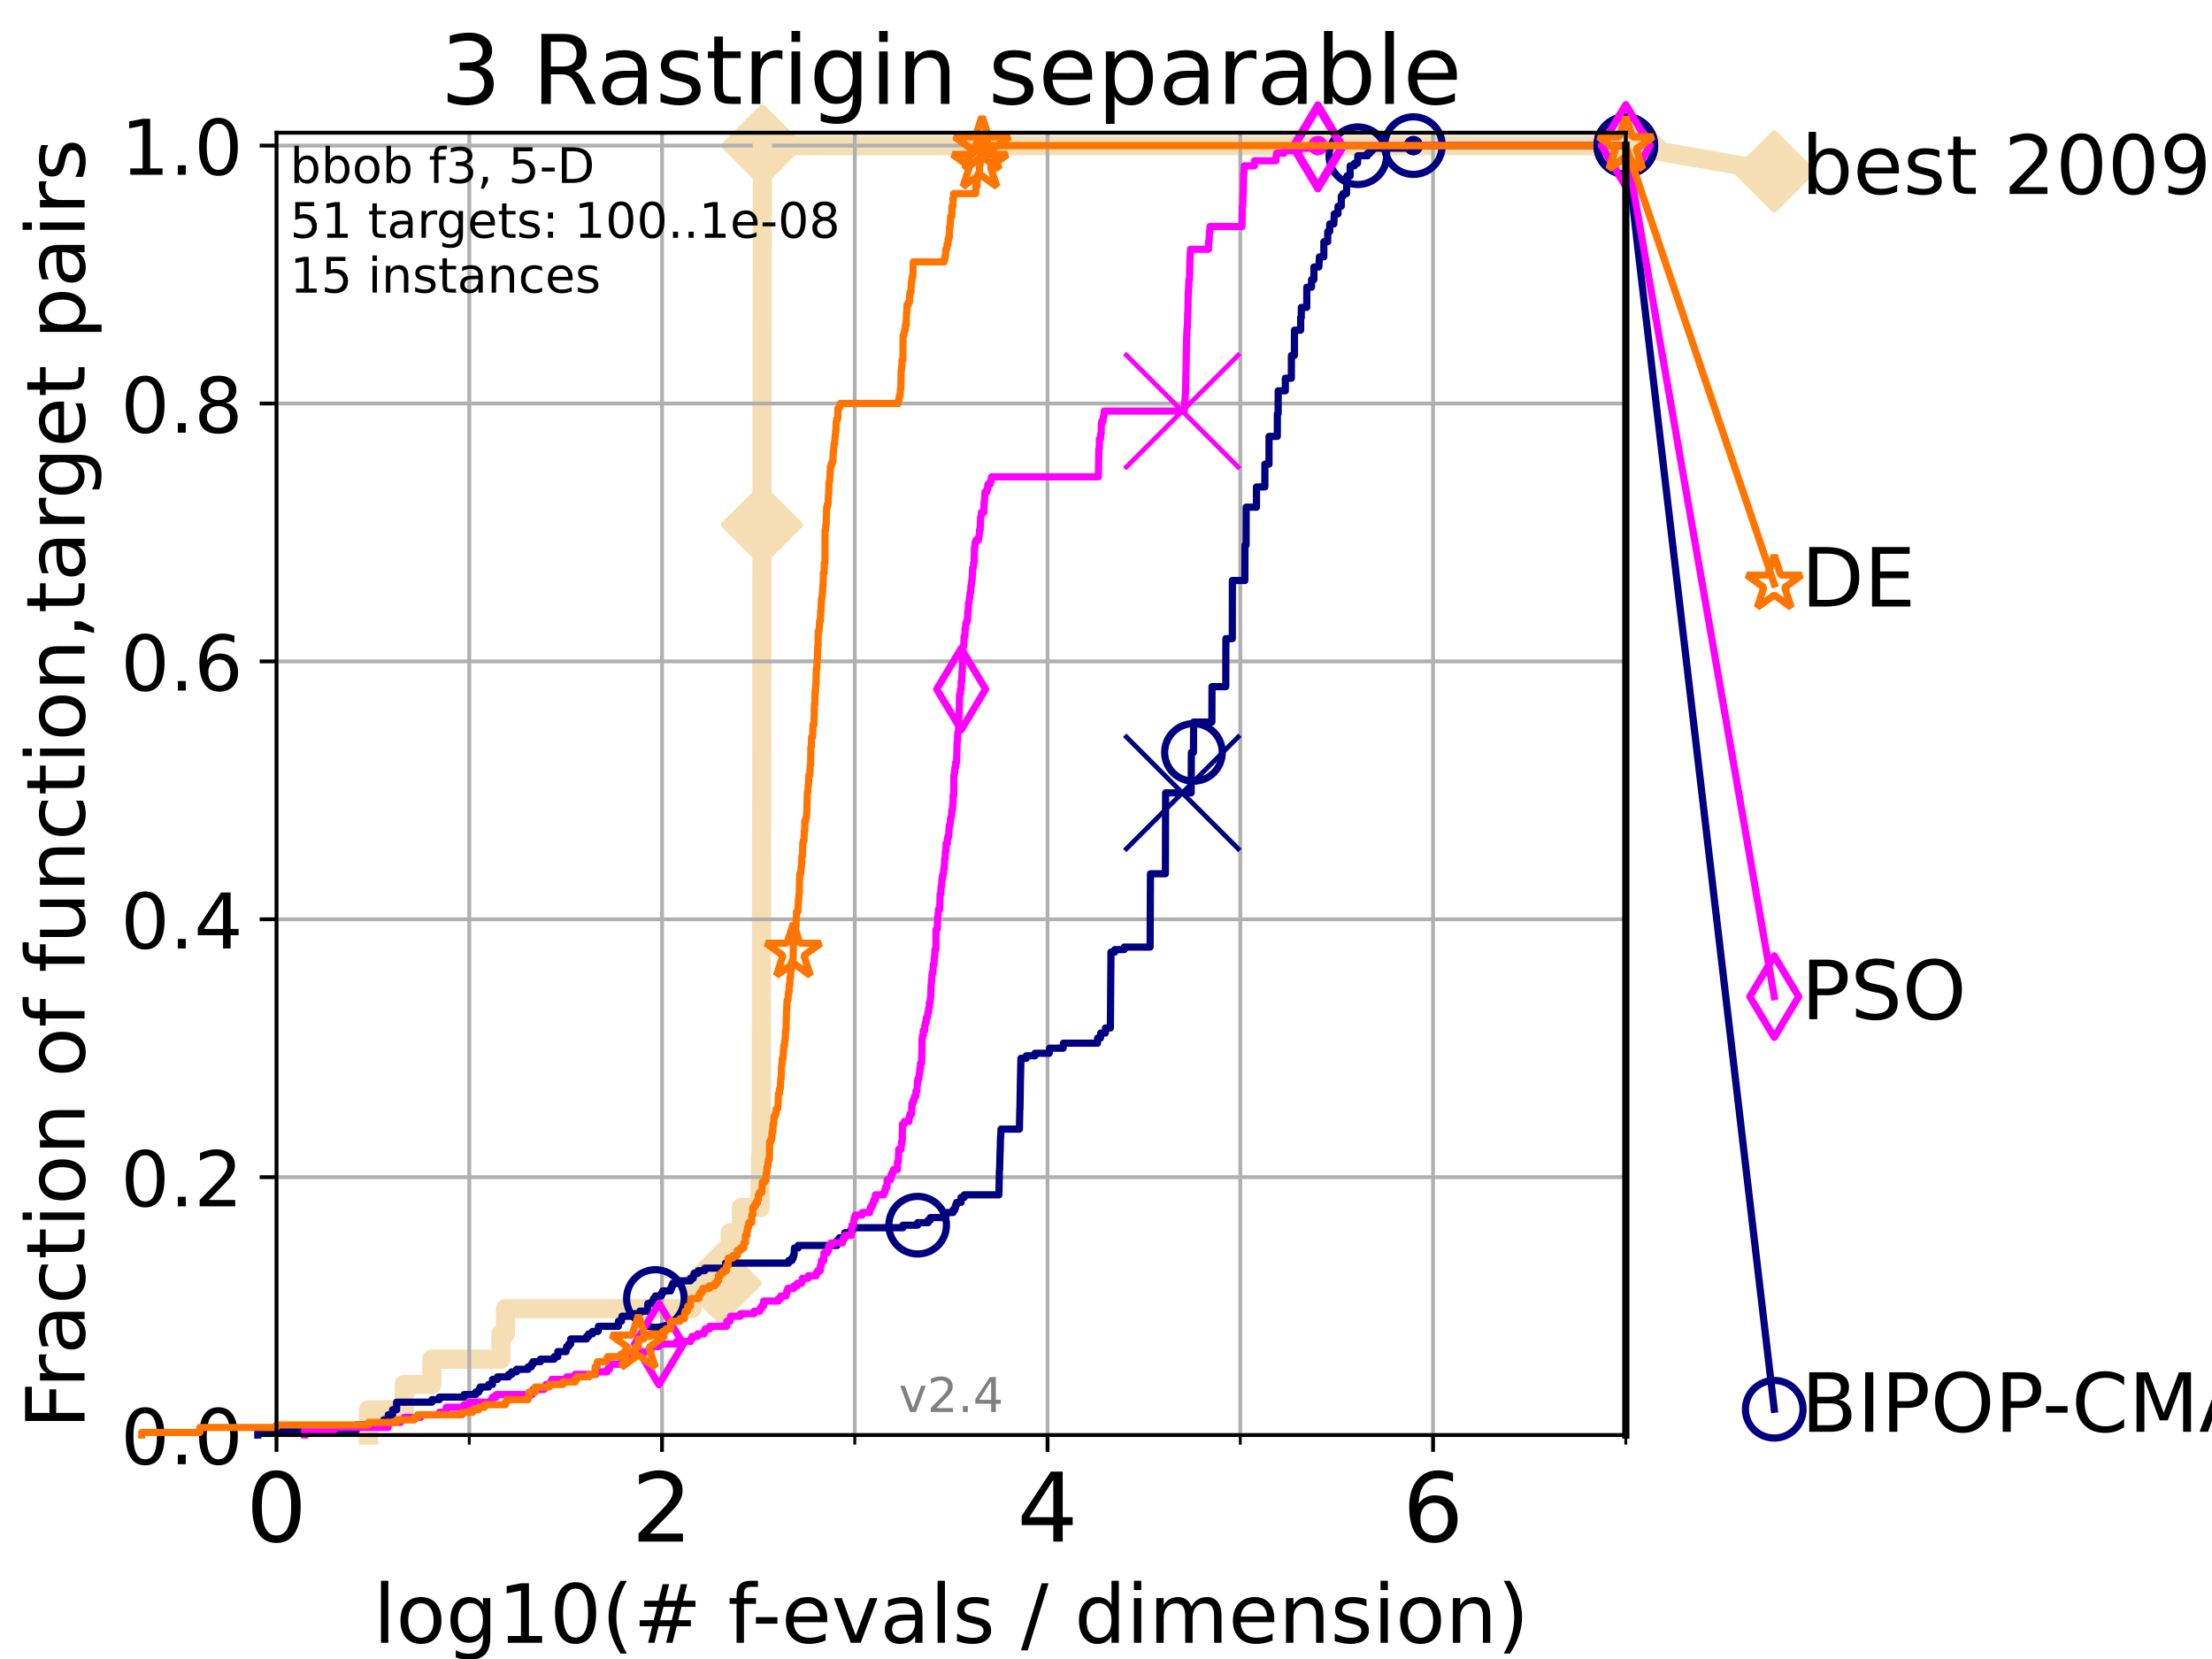 <?xml version="1.0" encoding="utf-8" standalone="no"?>
<!DOCTYPE svg PUBLIC "-//W3C//DTD SVG 1.1//EN"
  "http://www.w3.org/Graphics/SVG/1.1/DTD/svg11.dtd">
<!-- Created with matplotlib (https://matplotlib.org/) -->
<svg height="345.6pt" version="1.1" viewBox="0 0 460.8 345.6" width="460.8pt" xmlns="http://www.w3.org/2000/svg" xmlns:xlink="http://www.w3.org/1999/xlink">
 <defs>
  <style type="text/css">*{stroke-linecap:butt;stroke-linejoin:round;}</style>
 </defs>
 <g id="figure_1">
  <g id="patch_1">
   <path d="M 0 345.6 
L 460.8 345.6 
L 460.8 0 
L 0 0 
z
" style="fill:#ffffff;"/>
  </g>
  <g id="axes_1">
   <g id="patch_2">
    <path d="M 57.6 298.944 
L 338.688 298.944 
L 338.688 27.648 
L 57.6 27.648 
z
" style="fill:#ffffff;"/>
   </g>
   <g id="line2d_1">
    <path d="M 76.759 298.944 
L 76.759 293.677 
L 84.213 293.677 
L 84.213 288.41 
L 89.973 288.41 
L 89.973 283.143 
L 104.355 283.143 
L 104.355 277.877 
L 105.285 277.877 
L 105.285 272.61 
L 144.173 272.61 
L 144.173 267.343 
L 150.155 267.343 
L 150.155 262.076 
L 152.099 262.076 
L 152.099 256.809 
L 154.44 256.809 
L 154.44 251.542 
L 158.347 251.542 
L 158.347 246.275 
L 158.434 246.275 
L 158.434 241.009 
L 158.573 241.009 
L 158.573 235.742 
L 158.583 235.742 
L 158.583 230.475 
L 158.594 230.475 
L 158.594 214.674 
L 158.615 214.674 
L 158.615 209.407 
L 158.626 209.407 
L 158.626 198.874 
L 158.637 198.874 
L 158.637 193.607 
L 158.647 193.607 
L 158.647 177.806 
L 158.658 177.806 
L 158.658 172.539 
L 158.679 172.539 
L 158.679 167.272 
L 158.69 167.272 
L 158.69 156.739 
L 158.7 156.739 
L 158.7 151.472 
L 158.711 151.472 
L 158.711 140.938 
L 158.721 140.938 
L 158.721 119.871 
L 158.732 119.871 
L 158.732 109.337 
L 158.743 109.337 
L 158.743 83.003 
L 158.764 83.003 
L 158.764 67.202 
L 158.774 67.202 
L 158.774 56.668 
L 158.785 56.668 
L 158.785 51.402 
L 158.795 51.402 
L 158.795 35.601 
L 158.806 35.601 
L 158.806 30.334 
L 338.688 30.334 
" style="fill:none;stroke:#f5deb3;stroke-linecap:square;stroke-width:4;"/>
   </g>
   <g id="line2d_2">
    <defs>
     <path d="M -0 7.778 
L 7.778 0 
L 0 -7.778 
L -7.778 -0 
z
" id="mf7c2fc8ed0" style="stroke:#f5deb3;stroke-linejoin:miter;stroke-width:1.5;"/>
    </defs>
    <g>
     <use style="fill:#f5deb3;stroke:#f5deb3;stroke-linejoin:miter;stroke-width:1.5;" x="150.155" xlink:href="#mf7c2fc8ed0" y="267.343"/>
     <use style="fill:#f5deb3;stroke:#f5deb3;stroke-linejoin:miter;stroke-width:1.5;" x="158.743" xlink:href="#mf7c2fc8ed0" y="109.337"/>
     <use style="fill:#f5deb3;stroke:#f5deb3;stroke-linejoin:miter;stroke-width:1.5;" x="158.806" xlink:href="#mf7c2fc8ed0" y="30.334"/>
     <use style="fill:#f5deb3;stroke:#f5deb3;stroke-linejoin:miter;stroke-width:1.5;" x="158.806" xlink:href="#mf7c2fc8ed0" y="30.334"/>
     <use style="fill:#f5deb3;stroke:#f5deb3;stroke-linejoin:miter;stroke-width:1.5;" x="338.688" xlink:href="#mf7c2fc8ed0" y="30.334"/>
    </g>
   </g>
   <g id="line2d_3">
    <path style="fill:none;stroke:#f5deb3;stroke-linecap:square;stroke-width:4;"/>
    <g/>
   </g>
   <g id="line2d_4">
    <path d="M 338.688 30.334 
L 369.608 35.706 
" style="fill:none;stroke:#f5deb3;stroke-linecap:square;stroke-width:4;"/>
    <g>
     <use style="fill:#f5deb3;stroke:#f5deb3;stroke-linejoin:miter;stroke-width:1.5;" x="338.688" xlink:href="#mf7c2fc8ed0" y="30.334"/>
     <use style="fill:#f5deb3;stroke:#f5deb3;stroke-linejoin:miter;stroke-width:1.5;" x="369.608" xlink:href="#mf7c2fc8ed0" y="35.706"/>
    </g>
   </g>
   <g id="matplotlib.axis_1">
    <g id="xtick_1">
     <g id="line2d_5">
      <path clip-path="url(#p738e667910)" d="M 57.6 298.944 
L 57.6 27.648 
" style="fill:none;stroke:#b0b0b0;stroke-linecap:square;stroke-width:0.8;"/>
     </g>
     <g id="line2d_6">
      <defs>
       <path d="M 0 0 
L 0 3.5 
" id="m7cf20d5edf" style="stroke:#000000;stroke-width:0.8;"/>
      </defs>
      <g>
       <use style="stroke:#000000;stroke-width:0.8;" x="57.6" xlink:href="#m7cf20d5edf" y="298.944"/>
      </g>
     </g>
     <g id="text_1">
      <!-- 0 -->
      <g transform="translate(51.237 321.141)scale(0.2 -0.2)">
       <defs>
        <path d="M 31.781 66.406 
Q 24.172 66.406 20.328 58.906 
Q 16.5 51.422 16.5 36.375 
Q 16.5 21.391 20.328 13.891 
Q 24.172 6.391 31.781 6.391 
Q 39.453 6.391 43.281 13.891 
Q 47.125 21.391 47.125 36.375 
Q 47.125 51.422 43.281 58.906 
Q 39.453 66.406 31.781 66.406 
z
M 31.781 74.219 
Q 44.047 74.219 50.516 64.516 
Q 56.984 54.828 56.984 36.375 
Q 56.984 17.969 50.516 8.266 
Q 44.047 -1.422 31.781 -1.422 
Q 19.531 -1.422 13.062 8.266 
Q 6.594 17.969 6.594 36.375 
Q 6.594 54.828 13.062 64.516 
Q 19.531 74.219 31.781 74.219 
z
" id="DejaVuSans-48"/>
       </defs>
       <use xlink:href="#DejaVuSans-48"/>
      </g>
     </g>
    </g>
    <g id="xtick_2">
     <g id="line2d_7">
      <path clip-path="url(#p738e667910)" d="M 137.911 298.944 
L 137.911 27.648 
" style="fill:none;stroke:#b0b0b0;stroke-linecap:square;stroke-width:0.8;"/>
     </g>
     <g id="line2d_8">
      <g>
       <use style="stroke:#000000;stroke-width:0.8;" x="137.911" xlink:href="#m7cf20d5edf" y="298.944"/>
      </g>
     </g>
     <g id="text_2">
      <!-- 2 -->
      <g transform="translate(131.548 321.141)scale(0.2 -0.2)">
       <defs>
        <path d="M 19.188 8.297 
L 53.609 8.297 
L 53.609 0 
L 7.328 0 
L 7.328 8.297 
Q 12.938 14.109 22.625 23.891 
Q 32.328 33.688 34.812 36.531 
Q 39.547 41.844 41.422 45.531 
Q 43.312 49.219 43.312 52.781 
Q 43.312 58.594 39.234 62.25 
Q 35.156 65.922 28.609 65.922 
Q 23.969 65.922 18.812 64.312 
Q 13.672 62.703 7.812 59.422 
L 7.812 69.391 
Q 13.766 71.781 18.938 73 
Q 24.125 74.219 28.422 74.219 
Q 39.75 74.219 46.484 68.547 
Q 53.219 62.891 53.219 53.422 
Q 53.219 48.922 51.531 44.891 
Q 49.859 40.875 45.406 35.406 
Q 44.188 33.984 37.641 27.219 
Q 31.109 20.453 19.188 8.297 
z
" id="DejaVuSans-50"/>
       </defs>
       <use xlink:href="#DejaVuSans-50"/>
      </g>
     </g>
    </g>
    <g id="xtick_3">
     <g id="line2d_9">
      <path clip-path="url(#p738e667910)" d="M 218.222 298.944 
L 218.222 27.648 
" style="fill:none;stroke:#b0b0b0;stroke-linecap:square;stroke-width:0.8;"/>
     </g>
     <g id="line2d_10">
      <g>
       <use style="stroke:#000000;stroke-width:0.8;" x="218.222" xlink:href="#m7cf20d5edf" y="298.944"/>
      </g>
     </g>
     <g id="text_3">
      <!-- 4 -->
      <g transform="translate(211.859 321.141)scale(0.2 -0.2)">
       <defs>
        <path d="M 37.797 64.312 
L 12.891 25.391 
L 37.797 25.391 
z
M 35.203 72.906 
L 47.609 72.906 
L 47.609 25.391 
L 58.016 25.391 
L 58.016 17.188 
L 47.609 17.188 
L 47.609 0 
L 37.797 0 
L 37.797 17.188 
L 4.891 17.188 
L 4.891 26.703 
z
" id="DejaVuSans-52"/>
       </defs>
       <use xlink:href="#DejaVuSans-52"/>
      </g>
     </g>
    </g>
    <g id="xtick_4">
     <g id="line2d_11">
      <path clip-path="url(#p738e667910)" d="M 298.533 298.944 
L 298.533 27.648 
" style="fill:none;stroke:#b0b0b0;stroke-linecap:square;stroke-width:0.8;"/>
     </g>
     <g id="line2d_12">
      <g>
       <use style="stroke:#000000;stroke-width:0.8;" x="298.533" xlink:href="#m7cf20d5edf" y="298.944"/>
      </g>
     </g>
     <g id="text_4">
      <!-- 6 -->
      <g transform="translate(292.17 321.141)scale(0.2 -0.2)">
       <defs>
        <path d="M 33.016 40.375 
Q 26.375 40.375 22.484 35.828 
Q 18.609 31.297 18.609 23.391 
Q 18.609 15.531 22.484 10.953 
Q 26.375 6.391 33.016 6.391 
Q 39.656 6.391 43.531 10.953 
Q 47.406 15.531 47.406 23.391 
Q 47.406 31.297 43.531 35.828 
Q 39.656 40.375 33.016 40.375 
z
M 52.594 71.297 
L 52.594 62.312 
Q 48.875 64.062 45.094 64.984 
Q 41.312 65.922 37.594 65.922 
Q 27.828 65.922 22.672 59.328 
Q 17.531 52.734 16.797 39.406 
Q 19.672 43.656 24.016 45.922 
Q 28.375 48.188 33.594 48.188 
Q 44.578 48.188 50.953 41.516 
Q 57.328 34.859 57.328 23.391 
Q 57.328 12.156 50.688 5.359 
Q 44.047 -1.422 33.016 -1.422 
Q 20.359 -1.422 13.672 8.266 
Q 6.984 17.969 6.984 36.375 
Q 6.984 53.656 15.188 63.938 
Q 23.391 74.219 37.203 74.219 
Q 40.922 74.219 44.703 73.484 
Q 48.484 72.75 52.594 71.297 
z
" id="DejaVuSans-54"/>
       </defs>
       <use xlink:href="#DejaVuSans-54"/>
      </g>
     </g>
    </g>
    <g id="xtick_5">
     <g id="line2d_13">
      <path clip-path="url(#p738e667910)" d="M 97.755 298.944 
L 97.755 27.648 
" style="fill:none;stroke:#b0b0b0;stroke-linecap:square;stroke-width:0.8;"/>
     </g>
     <g id="line2d_14">
      <defs>
       <path d="M 0 0 
L 0 2 
" id="m5c55d91ea2" style="stroke:#000000;stroke-width:0.6;"/>
      </defs>
      <g>
       <use style="stroke:#000000;stroke-width:0.6;" x="97.755" xlink:href="#m5c55d91ea2" y="298.944"/>
      </g>
     </g>
    </g>
    <g id="xtick_6">
     <g id="line2d_15">
      <path clip-path="url(#p738e667910)" d="M 178.066 298.944 
L 178.066 27.648 
" style="fill:none;stroke:#b0b0b0;stroke-linecap:square;stroke-width:0.8;"/>
     </g>
     <g id="line2d_16">
      <g>
       <use style="stroke:#000000;stroke-width:0.6;" x="178.066" xlink:href="#m5c55d91ea2" y="298.944"/>
      </g>
     </g>
    </g>
    <g id="xtick_7">
     <g id="line2d_17">
      <path clip-path="url(#p738e667910)" d="M 258.377 298.944 
L 258.377 27.648 
" style="fill:none;stroke:#b0b0b0;stroke-linecap:square;stroke-width:0.8;"/>
     </g>
     <g id="line2d_18">
      <g>
       <use style="stroke:#000000;stroke-width:0.6;" x="258.377" xlink:href="#m5c55d91ea2" y="298.944"/>
      </g>
     </g>
    </g>
    <g id="xtick_8">
     <g id="line2d_19">
      <path clip-path="url(#p738e667910)" d="M 338.688 298.944 
L 338.688 27.648 
" style="fill:none;stroke:#b0b0b0;stroke-linecap:square;stroke-width:0.8;"/>
     </g>
     <g id="line2d_20">
      <g>
       <use style="stroke:#000000;stroke-width:0.6;" x="338.688" xlink:href="#m5c55d91ea2" y="298.944"/>
      </g>
     </g>
    </g>
    <g id="text_5">
     <!-- log10(# f-evals / dimension) -->
     <g transform="translate(77.764 342.218)scale(0.17 -0.17)">
      <defs>
       <path d="M 9.422 75.984 
L 18.406 75.984 
L 18.406 0 
L 9.422 0 
z
" id="DejaVuSans-108"/>
       <path d="M 30.609 48.391 
Q 23.391 48.391 19.188 42.75 
Q 14.984 37.109 14.984 27.297 
Q 14.984 17.484 19.156 11.844 
Q 23.344 6.203 30.609 6.203 
Q 37.797 6.203 41.984 11.859 
Q 46.188 17.531 46.188 27.297 
Q 46.188 37.016 41.984 42.703 
Q 37.797 48.391 30.609 48.391 
z
M 30.609 56 
Q 42.328 56 49.016 48.375 
Q 55.719 40.766 55.719 27.297 
Q 55.719 13.875 49.016 6.219 
Q 42.328 -1.422 30.609 -1.422 
Q 18.844 -1.422 12.172 6.219 
Q 5.516 13.875 5.516 27.297 
Q 5.516 40.766 12.172 48.375 
Q 18.844 56 30.609 56 
z
" id="DejaVuSans-111"/>
       <path d="M 45.406 27.984 
Q 45.406 37.75 41.375 43.109 
Q 37.359 48.484 30.078 48.484 
Q 22.859 48.484 18.828 43.109 
Q 14.797 37.75 14.797 27.984 
Q 14.797 18.266 18.828 12.891 
Q 22.859 7.516 30.078 7.516 
Q 37.359 7.516 41.375 12.891 
Q 45.406 18.266 45.406 27.984 
z
M 54.391 6.781 
Q 54.391 -7.172 48.188 -13.984 
Q 42 -20.797 29.203 -20.797 
Q 24.469 -20.797 20.266 -20.094 
Q 16.062 -19.391 12.109 -17.922 
L 12.109 -9.188 
Q 16.062 -11.328 19.922 -12.344 
Q 23.781 -13.375 27.781 -13.375 
Q 36.625 -13.375 41.016 -8.766 
Q 45.406 -4.156 45.406 5.172 
L 45.406 9.625 
Q 42.625 4.781 38.281 2.391 
Q 33.938 0 27.875 0 
Q 17.828 0 11.672 7.656 
Q 5.516 15.328 5.516 27.984 
Q 5.516 40.672 11.672 48.328 
Q 17.828 56 27.875 56 
Q 33.938 56 38.281 53.609 
Q 42.625 51.219 45.406 46.391 
L 45.406 54.688 
L 54.391 54.688 
z
" id="DejaVuSans-103"/>
       <path d="M 12.406 8.297 
L 28.516 8.297 
L 28.516 63.922 
L 10.984 60.406 
L 10.984 69.391 
L 28.422 72.906 
L 38.281 72.906 
L 38.281 8.297 
L 54.391 8.297 
L 54.391 0 
L 12.406 0 
z
" id="DejaVuSans-49"/>
       <path d="M 31 75.875 
Q 24.469 64.656 21.281 53.656 
Q 18.109 42.672 18.109 31.391 
Q 18.109 20.125 21.312 9.062 
Q 24.516 -2 31 -13.188 
L 23.188 -13.188 
Q 15.875 -1.703 12.234 9.375 
Q 8.594 20.453 8.594 31.391 
Q 8.594 42.281 12.203 53.312 
Q 15.828 64.359 23.188 75.875 
z
" id="DejaVuSans-40"/>
       <path d="M 51.125 44 
L 36.922 44 
L 32.812 27.688 
L 47.125 27.688 
z
M 43.797 71.781 
L 38.719 51.516 
L 52.984 51.516 
L 58.109 71.781 
L 65.922 71.781 
L 60.891 51.516 
L 76.125 51.516 
L 76.125 44 
L 58.984 44 
L 54.984 27.688 
L 70.516 27.688 
L 70.516 20.219 
L 53.078 20.219 
L 48 0 
L 40.188 0 
L 45.219 20.219 
L 30.906 20.219 
L 25.875 0 
L 18.016 0 
L 23.094 20.219 
L 7.719 20.219 
L 7.719 27.688 
L 24.906 27.688 
L 29 44 
L 13.281 44 
L 13.281 51.516 
L 30.906 51.516 
L 35.891 71.781 
z
" id="DejaVuSans-35"/>
       <path id="DejaVuSans-32"/>
       <path d="M 37.109 75.984 
L 37.109 68.5 
L 28.516 68.5 
Q 23.688 68.5 21.797 66.547 
Q 19.922 64.594 19.922 59.516 
L 19.922 54.688 
L 34.719 54.688 
L 34.719 47.703 
L 19.922 47.703 
L 19.922 0 
L 10.891 0 
L 10.891 47.703 
L 2.297 47.703 
L 2.297 54.688 
L 10.891 54.688 
L 10.891 58.5 
Q 10.891 67.625 15.141 71.797 
Q 19.391 75.984 28.609 75.984 
z
" id="DejaVuSans-102"/>
       <path d="M 4.891 31.391 
L 31.203 31.391 
L 31.203 23.391 
L 4.891 23.391 
z
" id="DejaVuSans-45"/>
       <path d="M 56.203 29.594 
L 56.203 25.203 
L 14.891 25.203 
Q 15.484 15.922 20.484 11.062 
Q 25.484 6.203 34.422 6.203 
Q 39.594 6.203 44.453 7.469 
Q 49.312 8.734 54.109 11.281 
L 54.109 2.781 
Q 49.266 0.734 44.188 -0.344 
Q 39.109 -1.422 33.891 -1.422 
Q 20.797 -1.422 13.156 6.188 
Q 5.516 13.812 5.516 26.812 
Q 5.516 40.234 12.766 48.109 
Q 20.016 56 32.328 56 
Q 43.359 56 49.781 48.891 
Q 56.203 41.797 56.203 29.594 
z
M 47.219 32.234 
Q 47.125 39.594 43.094 43.984 
Q 39.062 48.391 32.422 48.391 
Q 24.906 48.391 20.391 44.141 
Q 15.875 39.891 15.188 32.172 
z
" id="DejaVuSans-101"/>
       <path d="M 2.984 54.688 
L 12.5 54.688 
L 29.594 8.797 
L 46.688 54.688 
L 56.203 54.688 
L 35.688 0 
L 23.484 0 
z
" id="DejaVuSans-118"/>
       <path d="M 34.281 27.484 
Q 23.391 27.484 19.188 25 
Q 14.984 22.516 14.984 16.5 
Q 14.984 11.719 18.141 8.906 
Q 21.297 6.109 26.703 6.109 
Q 34.188 6.109 38.703 11.406 
Q 43.219 16.703 43.219 25.484 
L 43.219 27.484 
z
M 52.203 31.203 
L 52.203 0 
L 43.219 0 
L 43.219 8.297 
Q 40.141 3.328 35.547 0.953 
Q 30.953 -1.422 24.312 -1.422 
Q 15.922 -1.422 10.953 3.297 
Q 6 8.016 6 15.922 
Q 6 25.141 12.172 29.828 
Q 18.359 34.516 30.609 34.516 
L 43.219 34.516 
L 43.219 35.406 
Q 43.219 41.609 39.141 45 
Q 35.062 48.391 27.688 48.391 
Q 23 48.391 18.547 47.266 
Q 14.109 46.141 10.016 43.891 
L 10.016 52.203 
Q 14.938 54.109 19.578 55.047 
Q 24.219 56 28.609 56 
Q 40.484 56 46.344 49.844 
Q 52.203 43.703 52.203 31.203 
z
" id="DejaVuSans-97"/>
       <path d="M 44.281 53.078 
L 44.281 44.578 
Q 40.484 46.531 36.375 47.5 
Q 32.281 48.484 27.875 48.484 
Q 21.188 48.484 17.844 46.438 
Q 14.5 44.391 14.5 40.281 
Q 14.5 37.156 16.891 35.375 
Q 19.281 33.594 26.516 31.984 
L 29.594 31.297 
Q 39.156 29.25 43.188 25.516 
Q 47.219 21.781 47.219 15.094 
Q 47.219 7.469 41.188 3.016 
Q 35.156 -1.422 24.609 -1.422 
Q 20.219 -1.422 15.453 -0.562 
Q 10.688 0.297 5.422 2 
L 5.422 11.281 
Q 10.406 8.688 15.234 7.391 
Q 20.062 6.109 24.812 6.109 
Q 31.156 6.109 34.562 8.281 
Q 37.984 10.453 37.984 14.406 
Q 37.984 18.062 35.516 20.016 
Q 33.062 21.969 24.703 23.781 
L 21.578 24.516 
Q 13.234 26.266 9.516 29.906 
Q 5.812 33.547 5.812 39.891 
Q 5.812 47.609 11.281 51.797 
Q 16.75 56 26.812 56 
Q 31.781 56 36.172 55.266 
Q 40.578 54.547 44.281 53.078 
z
" id="DejaVuSans-115"/>
       <path d="M 25.391 72.906 
L 33.688 72.906 
L 8.297 -9.281 
L 0 -9.281 
z
" id="DejaVuSans-47"/>
       <path d="M 45.406 46.391 
L 45.406 75.984 
L 54.391 75.984 
L 54.391 0 
L 45.406 0 
L 45.406 8.203 
Q 42.578 3.328 38.25 0.953 
Q 33.938 -1.422 27.875 -1.422 
Q 17.969 -1.422 11.734 6.484 
Q 5.516 14.406 5.516 27.297 
Q 5.516 40.188 11.734 48.094 
Q 17.969 56 27.875 56 
Q 33.938 56 38.25 53.625 
Q 42.578 51.266 45.406 46.391 
z
M 14.797 27.297 
Q 14.797 17.391 18.875 11.75 
Q 22.953 6.109 30.078 6.109 
Q 37.203 6.109 41.297 11.75 
Q 45.406 17.391 45.406 27.297 
Q 45.406 37.203 41.297 42.844 
Q 37.203 48.484 30.078 48.484 
Q 22.953 48.484 18.875 42.844 
Q 14.797 37.203 14.797 27.297 
z
" id="DejaVuSans-100"/>
       <path d="M 9.422 54.688 
L 18.406 54.688 
L 18.406 0 
L 9.422 0 
z
M 9.422 75.984 
L 18.406 75.984 
L 18.406 64.594 
L 9.422 64.594 
z
" id="DejaVuSans-105"/>
       <path d="M 52 44.188 
Q 55.375 50.25 60.062 53.125 
Q 64.75 56 71.094 56 
Q 79.641 56 84.281 50.016 
Q 88.922 44.047 88.922 33.016 
L 88.922 0 
L 79.891 0 
L 79.891 32.719 
Q 79.891 40.578 77.094 44.375 
Q 74.312 48.188 68.609 48.188 
Q 61.625 48.188 57.562 43.547 
Q 53.516 38.922 53.516 30.906 
L 53.516 0 
L 44.484 0 
L 44.484 32.719 
Q 44.484 40.625 41.703 44.406 
Q 38.922 48.188 33.109 48.188 
Q 26.219 48.188 22.156 43.531 
Q 18.109 38.875 18.109 30.906 
L 18.109 0 
L 9.078 0 
L 9.078 54.688 
L 18.109 54.688 
L 18.109 46.188 
Q 21.188 51.219 25.484 53.609 
Q 29.781 56 35.688 56 
Q 41.656 56 45.828 52.969 
Q 50 49.953 52 44.188 
z
" id="DejaVuSans-109"/>
       <path d="M 54.891 33.016 
L 54.891 0 
L 45.906 0 
L 45.906 32.719 
Q 45.906 40.484 42.875 44.328 
Q 39.844 48.188 33.797 48.188 
Q 26.516 48.188 22.312 43.547 
Q 18.109 38.922 18.109 30.906 
L 18.109 0 
L 9.078 0 
L 9.078 54.688 
L 18.109 54.688 
L 18.109 46.188 
Q 21.344 51.125 25.703 53.562 
Q 30.078 56 35.797 56 
Q 45.219 56 50.047 50.172 
Q 54.891 44.344 54.891 33.016 
z
" id="DejaVuSans-110"/>
       <path d="M 8.016 75.875 
L 15.828 75.875 
Q 23.141 64.359 26.781 53.312 
Q 30.422 42.281 30.422 31.391 
Q 30.422 20.453 26.781 9.375 
Q 23.141 -1.703 15.828 -13.188 
L 8.016 -13.188 
Q 14.5 -2 17.703 9.062 
Q 20.906 20.125 20.906 31.391 
Q 20.906 42.672 17.703 53.656 
Q 14.5 64.656 8.016 75.875 
z
" id="DejaVuSans-41"/>
      </defs>
      <use xlink:href="#DejaVuSans-108"/>
      <use x="27.783" xlink:href="#DejaVuSans-111"/>
      <use x="88.965" xlink:href="#DejaVuSans-103"/>
      <use x="152.441" xlink:href="#DejaVuSans-49"/>
      <use x="216.064" xlink:href="#DejaVuSans-48"/>
      <use x="279.688" xlink:href="#DejaVuSans-40"/>
      <use x="318.701" xlink:href="#DejaVuSans-35"/>
      <use x="402.49" xlink:href="#DejaVuSans-32"/>
      <use x="434.277" xlink:href="#DejaVuSans-102"/>
      <use x="463.982" xlink:href="#DejaVuSans-45"/>
      <use x="500.066" xlink:href="#DejaVuSans-101"/>
      <use x="561.59" xlink:href="#DejaVuSans-118"/>
      <use x="620.77" xlink:href="#DejaVuSans-97"/>
      <use x="682.049" xlink:href="#DejaVuSans-108"/>
      <use x="709.832" xlink:href="#DejaVuSans-115"/>
      <use x="761.932" xlink:href="#DejaVuSans-32"/>
      <use x="793.719" xlink:href="#DejaVuSans-47"/>
      <use x="827.41" xlink:href="#DejaVuSans-32"/>
      <use x="859.197" xlink:href="#DejaVuSans-100"/>
      <use x="922.674" xlink:href="#DejaVuSans-105"/>
      <use x="950.457" xlink:href="#DejaVuSans-109"/>
      <use x="1047.869" xlink:href="#DejaVuSans-101"/>
      <use x="1109.393" xlink:href="#DejaVuSans-110"/>
      <use x="1172.771" xlink:href="#DejaVuSans-115"/>
      <use x="1224.871" xlink:href="#DejaVuSans-105"/>
      <use x="1252.654" xlink:href="#DejaVuSans-111"/>
      <use x="1313.836" xlink:href="#DejaVuSans-110"/>
      <use x="1377.215" xlink:href="#DejaVuSans-41"/>
     </g>
    </g>
   </g>
   <g id="matplotlib.axis_2">
    <g id="ytick_1">
     <g id="line2d_21">
      <path clip-path="url(#p738e667910)" d="M 57.6 298.944 
L 338.688 298.944 
" style="fill:none;stroke:#b0b0b0;stroke-linecap:square;stroke-width:0.8;"/>
     </g>
     <g id="line2d_22">
      <defs>
       <path d="M 0 0 
L -3.5 0 
" id="meeb9693e94" style="stroke:#000000;stroke-width:0.8;"/>
      </defs>
      <g>
       <use style="stroke:#000000;stroke-width:0.8;" x="57.6" xlink:href="#meeb9693e94" y="298.944"/>
      </g>
     </g>
     <g id="text_6">
      <!-- 0.0 -->
      <g transform="translate(25.155 305.023)scale(0.16 -0.16)">
       <defs>
        <path d="M 10.688 12.406 
L 21 12.406 
L 21 0 
L 10.688 0 
z
" id="DejaVuSans-46"/>
       </defs>
       <use xlink:href="#DejaVuSans-48"/>
       <use x="63.623" xlink:href="#DejaVuSans-46"/>
       <use x="95.41" xlink:href="#DejaVuSans-48"/>
      </g>
     </g>
    </g>
    <g id="ytick_2">
     <g id="line2d_23">
      <path clip-path="url(#p738e667910)" d="M 57.6 245.222 
L 338.688 245.222 
" style="fill:none;stroke:#b0b0b0;stroke-linecap:square;stroke-width:0.8;"/>
     </g>
     <g id="line2d_24">
      <g>
       <use style="stroke:#000000;stroke-width:0.8;" x="57.6" xlink:href="#meeb9693e94" y="245.222"/>
      </g>
     </g>
     <g id="text_7">
      <!-- 0.2 -->
      <g transform="translate(25.155 251.301)scale(0.16 -0.16)">
       <use xlink:href="#DejaVuSans-48"/>
       <use x="63.623" xlink:href="#DejaVuSans-46"/>
       <use x="95.41" xlink:href="#DejaVuSans-50"/>
      </g>
     </g>
    </g>
    <g id="ytick_3">
     <g id="line2d_25">
      <path clip-path="url(#p738e667910)" d="M 57.6 191.5 
L 338.688 191.5 
" style="fill:none;stroke:#b0b0b0;stroke-linecap:square;stroke-width:0.8;"/>
     </g>
     <g id="line2d_26">
      <g>
       <use style="stroke:#000000;stroke-width:0.8;" x="57.6" xlink:href="#meeb9693e94" y="191.5"/>
      </g>
     </g>
     <g id="text_8">
      <!-- 0.4 -->
      <g transform="translate(25.155 197.579)scale(0.16 -0.16)">
       <use xlink:href="#DejaVuSans-48"/>
       <use x="63.623" xlink:href="#DejaVuSans-46"/>
       <use x="95.41" xlink:href="#DejaVuSans-52"/>
      </g>
     </g>
    </g>
    <g id="ytick_4">
     <g id="line2d_27">
      <path clip-path="url(#p738e667910)" d="M 57.6 137.778 
L 338.688 137.778 
" style="fill:none;stroke:#b0b0b0;stroke-linecap:square;stroke-width:0.8;"/>
     </g>
     <g id="line2d_28">
      <g>
       <use style="stroke:#000000;stroke-width:0.8;" x="57.6" xlink:href="#meeb9693e94" y="137.778"/>
      </g>
     </g>
     <g id="text_9">
      <!-- 0.6 -->
      <g transform="translate(25.155 143.857)scale(0.16 -0.16)">
       <use xlink:href="#DejaVuSans-48"/>
       <use x="63.623" xlink:href="#DejaVuSans-46"/>
       <use x="95.41" xlink:href="#DejaVuSans-54"/>
      </g>
     </g>
    </g>
    <g id="ytick_5">
     <g id="line2d_29">
      <path clip-path="url(#p738e667910)" d="M 57.6 84.056 
L 338.688 84.056 
" style="fill:none;stroke:#b0b0b0;stroke-linecap:square;stroke-width:0.8;"/>
     </g>
     <g id="line2d_30">
      <g>
       <use style="stroke:#000000;stroke-width:0.8;" x="57.6" xlink:href="#meeb9693e94" y="84.056"/>
      </g>
     </g>
     <g id="text_10">
      <!-- 0.8 -->
      <g transform="translate(25.155 90.135)scale(0.16 -0.16)">
       <defs>
        <path d="M 31.781 34.625 
Q 24.75 34.625 20.719 30.859 
Q 16.703 27.094 16.703 20.516 
Q 16.703 13.922 20.719 10.156 
Q 24.75 6.391 31.781 6.391 
Q 38.812 6.391 42.859 10.172 
Q 46.922 13.969 46.922 20.516 
Q 46.922 27.094 42.891 30.859 
Q 38.875 34.625 31.781 34.625 
z
M 21.922 38.812 
Q 15.578 40.375 12.031 44.719 
Q 8.5 49.078 8.5 55.328 
Q 8.5 64.062 14.719 69.141 
Q 20.953 74.219 31.781 74.219 
Q 42.672 74.219 48.875 69.141 
Q 55.078 64.062 55.078 55.328 
Q 55.078 49.078 51.531 44.719 
Q 48 40.375 41.703 38.812 
Q 48.828 37.156 52.797 32.312 
Q 56.781 27.484 56.781 20.516 
Q 56.781 9.906 50.312 4.234 
Q 43.844 -1.422 31.781 -1.422 
Q 19.734 -1.422 13.25 4.234 
Q 6.781 9.906 6.781 20.516 
Q 6.781 27.484 10.781 32.312 
Q 14.797 37.156 21.922 38.812 
z
M 18.312 54.391 
Q 18.312 48.734 21.844 45.562 
Q 25.391 42.391 31.781 42.391 
Q 38.141 42.391 41.719 45.562 
Q 45.312 48.734 45.312 54.391 
Q 45.312 60.062 41.719 63.234 
Q 38.141 66.406 31.781 66.406 
Q 25.391 66.406 21.844 63.234 
Q 18.312 60.062 18.312 54.391 
z
" id="DejaVuSans-56"/>
       </defs>
       <use xlink:href="#DejaVuSans-48"/>
       <use x="63.623" xlink:href="#DejaVuSans-46"/>
       <use x="95.41" xlink:href="#DejaVuSans-56"/>
      </g>
     </g>
    </g>
    <g id="ytick_6">
     <g id="line2d_31">
      <path clip-path="url(#p738e667910)" d="M 57.6 30.334 
L 338.688 30.334 
" style="fill:none;stroke:#b0b0b0;stroke-linecap:square;stroke-width:0.8;"/>
     </g>
     <g id="line2d_32">
      <g>
       <use style="stroke:#000000;stroke-width:0.8;" x="57.6" xlink:href="#meeb9693e94" y="30.334"/>
      </g>
     </g>
     <g id="text_11">
      <!-- 1.0 -->
      <g transform="translate(25.155 36.413)scale(0.16 -0.16)">
       <use xlink:href="#DejaVuSans-49"/>
       <use x="63.623" xlink:href="#DejaVuSans-46"/>
       <use x="95.41" xlink:href="#DejaVuSans-48"/>
      </g>
     </g>
    </g>
    <g id="text_12">
     <!-- Fraction of function,target pairs -->
     <g transform="translate(17.62 297.681)rotate(-90)scale(0.17 -0.17)">
      <defs>
       <path d="M 9.812 72.906 
L 51.703 72.906 
L 51.703 64.594 
L 19.672 64.594 
L 19.672 43.109 
L 48.578 43.109 
L 48.578 34.812 
L 19.672 34.812 
L 19.672 0 
L 9.812 0 
z
" id="DejaVuSans-70"/>
       <path d="M 41.109 46.297 
Q 39.594 47.172 37.812 47.578 
Q 36.031 48 33.891 48 
Q 26.266 48 22.188 43.047 
Q 18.109 38.094 18.109 28.812 
L 18.109 0 
L 9.078 0 
L 9.078 54.688 
L 18.109 54.688 
L 18.109 46.188 
Q 20.953 51.172 25.484 53.578 
Q 30.031 56 36.531 56 
Q 37.453 56 38.578 55.875 
Q 39.703 55.766 41.062 55.516 
z
" id="DejaVuSans-114"/>
       <path d="M 48.781 52.594 
L 48.781 44.188 
Q 44.969 46.297 41.141 47.344 
Q 37.312 48.391 33.406 48.391 
Q 24.656 48.391 19.812 42.844 
Q 14.984 37.312 14.984 27.297 
Q 14.984 17.281 19.812 11.734 
Q 24.656 6.203 33.406 6.203 
Q 37.312 6.203 41.141 7.25 
Q 44.969 8.297 48.781 10.406 
L 48.781 2.094 
Q 45.016 0.344 40.984 -0.531 
Q 36.969 -1.422 32.422 -1.422 
Q 20.062 -1.422 12.781 6.344 
Q 5.516 14.109 5.516 27.297 
Q 5.516 40.672 12.859 48.328 
Q 20.219 56 33.016 56 
Q 37.156 56 41.109 55.141 
Q 45.062 54.297 48.781 52.594 
z
" id="DejaVuSans-99"/>
       <path d="M 18.312 70.219 
L 18.312 54.688 
L 36.812 54.688 
L 36.812 47.703 
L 18.312 47.703 
L 18.312 18.016 
Q 18.312 11.328 20.141 9.422 
Q 21.969 7.516 27.594 7.516 
L 36.812 7.516 
L 36.812 0 
L 27.594 0 
Q 17.188 0 13.234 3.875 
Q 9.281 7.766 9.281 18.016 
L 9.281 47.703 
L 2.688 47.703 
L 2.688 54.688 
L 9.281 54.688 
L 9.281 70.219 
z
" id="DejaVuSans-116"/>
       <path d="M 8.5 21.578 
L 8.5 54.688 
L 17.484 54.688 
L 17.484 21.922 
Q 17.484 14.156 20.5 10.266 
Q 23.531 6.391 29.594 6.391 
Q 36.859 6.391 41.078 11.031 
Q 45.312 15.672 45.312 23.688 
L 45.312 54.688 
L 54.297 54.688 
L 54.297 0 
L 45.312 0 
L 45.312 8.406 
Q 42.047 3.422 37.719 1 
Q 33.406 -1.422 27.688 -1.422 
Q 18.266 -1.422 13.375 4.438 
Q 8.5 10.297 8.5 21.578 
z
M 31.109 56 
z
" id="DejaVuSans-117"/>
       <path d="M 11.719 12.406 
L 22.016 12.406 
L 22.016 4 
L 14.016 -11.625 
L 7.719 -11.625 
L 11.719 4 
z
" id="DejaVuSans-44"/>
       <path d="M 18.109 8.203 
L 18.109 -20.797 
L 9.078 -20.797 
L 9.078 54.688 
L 18.109 54.688 
L 18.109 46.391 
Q 20.953 51.266 25.266 53.625 
Q 29.594 56 35.594 56 
Q 45.562 56 51.781 48.094 
Q 58.016 40.188 58.016 27.297 
Q 58.016 14.406 51.781 6.484 
Q 45.562 -1.422 35.594 -1.422 
Q 29.594 -1.422 25.266 0.953 
Q 20.953 3.328 18.109 8.203 
z
M 48.688 27.297 
Q 48.688 37.203 44.609 42.844 
Q 40.531 48.484 33.406 48.484 
Q 26.266 48.484 22.188 42.844 
Q 18.109 37.203 18.109 27.297 
Q 18.109 17.391 22.188 11.75 
Q 26.266 6.109 33.406 6.109 
Q 40.531 6.109 44.609 11.75 
Q 48.688 17.391 48.688 27.297 
z
" id="DejaVuSans-112"/>
      </defs>
      <use xlink:href="#DejaVuSans-70"/>
      <use x="50.27" xlink:href="#DejaVuSans-114"/>
      <use x="91.383" xlink:href="#DejaVuSans-97"/>
      <use x="152.662" xlink:href="#DejaVuSans-99"/>
      <use x="207.643" xlink:href="#DejaVuSans-116"/>
      <use x="246.852" xlink:href="#DejaVuSans-105"/>
      <use x="274.635" xlink:href="#DejaVuSans-111"/>
      <use x="335.816" xlink:href="#DejaVuSans-110"/>
      <use x="399.195" xlink:href="#DejaVuSans-32"/>
      <use x="430.982" xlink:href="#DejaVuSans-111"/>
      <use x="492.164" xlink:href="#DejaVuSans-102"/>
      <use x="527.369" xlink:href="#DejaVuSans-32"/>
      <use x="559.156" xlink:href="#DejaVuSans-102"/>
      <use x="594.361" xlink:href="#DejaVuSans-117"/>
      <use x="657.74" xlink:href="#DejaVuSans-110"/>
      <use x="721.119" xlink:href="#DejaVuSans-99"/>
      <use x="776.1" xlink:href="#DejaVuSans-116"/>
      <use x="815.309" xlink:href="#DejaVuSans-105"/>
      <use x="843.092" xlink:href="#DejaVuSans-111"/>
      <use x="904.273" xlink:href="#DejaVuSans-110"/>
      <use x="967.652" xlink:href="#DejaVuSans-44"/>
      <use x="999.439" xlink:href="#DejaVuSans-116"/>
      <use x="1038.648" xlink:href="#DejaVuSans-97"/>
      <use x="1099.928" xlink:href="#DejaVuSans-114"/>
      <use x="1139.291" xlink:href="#DejaVuSans-103"/>
      <use x="1202.768" xlink:href="#DejaVuSans-101"/>
      <use x="1264.291" xlink:href="#DejaVuSans-116"/>
      <use x="1303.5" xlink:href="#DejaVuSans-32"/>
      <use x="1335.287" xlink:href="#DejaVuSans-112"/>
      <use x="1398.764" xlink:href="#DejaVuSans-97"/>
      <use x="1460.043" xlink:href="#DejaVuSans-105"/>
      <use x="1487.826" xlink:href="#DejaVuSans-114"/>
      <use x="1528.939" xlink:href="#DejaVuSans-115"/>
     </g>
    </g>
   </g>
   <g id="line2d_33">
    <defs>
     <path d="M 0 1.5 
C 0.398 1.5 0.779 1.342 1.061 1.061 
C 1.342 0.779 1.5 0.398 1.5 0 
C 1.5 -0.398 1.342 -0.779 1.061 -1.061 
C 0.779 -1.342 0.398 -1.5 0 -1.5 
C -0.398 -1.5 -0.779 -1.342 -1.061 -1.061 
C -1.342 -0.779 -1.5 -0.398 -1.5 0 
C -1.5 0.398 -1.342 0.779 -1.061 1.061 
C -0.779 1.342 -0.398 1.5 0 1.5 
z
" id="mc008a5d319" style="stroke:#f5deb3;"/>
    </defs>
    <g>
     <use style="fill:#f5deb3;stroke:#f5deb3;" x="158.806" xlink:href="#mc008a5d319" y="30.334"/>
     <use style="fill:#f5deb3;stroke:#f5deb3;" x="158.806" xlink:href="#mc008a5d319" y="30.334"/>
    </g>
   </g>
   <g id="line2d_34">
    <defs>
     <path d="M 0 1.5 
C 0.398 1.5 0.779 1.342 1.061 1.061 
C 1.342 0.779 1.5 0.398 1.5 0 
C 1.5 -0.398 1.342 -0.779 1.061 -1.061 
C 0.779 -1.342 0.398 -1.5 0 -1.5 
C -0.398 -1.5 -0.779 -1.342 -1.061 -1.061 
C -1.342 -0.779 -1.5 -0.398 -1.5 0 
C -1.5 0.398 -1.342 0.779 -1.061 1.061 
C -0.779 1.342 -0.398 1.5 0 1.5 
z
" id="m0f71263da0" style="stroke:#000080;"/>
    </defs>
    <g>
     <use style="fill:#000080;stroke:#000080;" x="294.442" xlink:href="#m0f71263da0" y="30.334"/>
     <use style="fill:#000080;stroke:#000080;" x="294.442" xlink:href="#m0f71263da0" y="30.334"/>
    </g>
   </g>
   <g id="line2d_35">
    <path d="M 53.709 298.944 
L 53.709 297.891 
L 74.263 297.891 
L 74.263 296.837 
L 79.939 296.837 
L 79.939 295.784 
L 80.881 295.784 
L 80.881 294.731 
L 81.776 294.731 
L 81.776 293.677 
L 82.627 293.677 
L 82.627 292.097 
L 89.973 292.097 
L 89.973 291.57 
L 91.535 291.57 
L 91.535 291.044 
L 96.676 291.044 
L 96.676 290.517 
L 99.098 290.517 
L 99.098 289.99 
L 99.732 289.99 
L 99.732 289.464 
L 100.04 289.464 
L 100.04 288.937 
L 101.786 288.937 
L 101.786 288.41 
L 102.597 288.41 
L 102.597 287.357 
L 103.623 287.357 
L 103.623 286.83 
L 105.952 286.83 
L 105.952 286.304 
L 106.594 286.304 
L 106.594 285.777 
L 107.614 285.777 
L 107.614 285.25 
L 110.017 285.25 
L 110.017 284.723 
L 110.694 284.723 
L 110.694 284.197 
L 111.023 284.197 
L 111.023 283.67 
L 112.581 283.67 
L 112.581 283.143 
L 115.46 283.143 
L 115.46 282.617 
L 116.203 282.617 
L 116.203 281.563 
L 117.931 281.563 
L 118.04 280.51 
L 118.471 280.51 
L 118.471 279.983 
L 118.891 279.983 
L 118.891 278.93 
L 122.191 278.93 
L 122.191 278.403 
L 122.615 278.403 
L 122.615 277.877 
L 123.434 277.877 
L 123.434 277.35 
L 124.595 277.35 
L 124.669 276.296 
L 128.827 276.296 
L 128.827 275.243 
L 129.461 275.243 
L 129.461 274.716 
L 129.574 274.716 
L 129.574 274.19 
L 131.74 274.19 
L 131.74 273.663 
L 133.307 273.663 
L 133.307 273.136 
L 134.87 273.136 
L 134.953 271.556 
L 135.879 271.556 
L 135.879 271.03 
L 136.151 271.03 
L 136.151 270.503 
L 136.532 270.503 
L 136.532 269.976 
L 137.771 269.976 
L 137.771 269.45 
L 138.05 269.45 
L 138.05 268.923 
L 139.699 268.923 
L 139.699 268.396 
L 139.918 268.396 
L 139.918 267.87 
L 140.135 267.87 
L 140.135 267.343 
L 141.774 267.343 
L 141.774 266.816 
L 143.853 266.816 
L 143.853 266.289 
L 144.415 266.289 
L 144.415 265.763 
L 144.606 265.763 
L 144.606 265.236 
L 145.441 265.236 
L 145.441 264.709 
L 146.812 264.709 
L 146.812 264.183 
L 151.146 264.183 
L 151.146 263.129 
L 164.28 263.129 
L 164.28 262.603 
L 164.966 262.603 
L 164.966 262.076 
L 165.252 262.076 
L 165.252 261.549 
L 165.397 261.549 
L 165.505 259.969 
L 166.276 259.969 
L 166.276 259.443 
L 174.387 259.443 
L 174.404 258.389 
L 174.842 258.389 
L 174.842 257.862 
L 175.928 257.862 
L 175.987 256.809 
L 177.186 256.809 
L 177.186 256.282 
L 177.585 256.282 
L 177.585 255.756 
L 188.097 255.756 
L 188.097 255.229 
L 191.164 255.229 
L 191.164 254.702 
L 193.35 254.702 
L 193.35 254.176 
L 193.793 254.176 
L 193.793 253.649 
L 196.977 253.649 
L 196.977 253.122 
L 197.141 253.122 
L 197.141 252.596 
L 198.526 252.596 
L 198.526 252.069 
L 198.894 252.069 
L 198.894 251.542 
L 199.07 251.542 
L 199.07 251.016 
L 199.287 251.016 
L 199.287 250.489 
L 200.196 250.489 
L 200.199 249.436 
L 200.879 249.436 
L 200.879 248.909 
L 208.09 248.909 
L 208.198 243.642 
L 208.235 243.642 
L 208.332 239.955 
L 208.348 239.955 
L 208.427 236.795 
L 208.468 236.795 
L 208.528 235.215 
L 212.361 235.215 
L 212.447 231.001 
L 212.474 231.001 
L 212.577 224.681 
L 212.588 224.681 
L 212.678 220.468 
L 213.787 220.468 
L 213.787 219.941 
L 215.615 219.941 
L 215.615 219.414 
L 218.581 219.414 
L 218.63 218.361 
L 221.472 218.361 
L 221.525 217.308 
L 228.626 217.308 
L 228.659 216.254 
L 229.252 216.254 
L 229.298 215.201 
L 230.266 215.201 
L 230.292 214.148 
L 231.311 214.148 
L 231.411 201.507 
L 231.423 201.507 
L 231.431 198.347 
L 232.229 198.347 
L 232.229 197.82 
L 234.189 197.82 
L 234.189 197.294 
L 239.587 197.294 
L 239.659 182.02 
L 242.77 182.02 
L 242.818 165.166 
L 248.139 165.166 
L 248.183 156.739 
L 248.619 156.739 
L 248.659 150.419 
L 252.452 150.419 
L 252.484 143.045 
L 255.348 143.045 
L 255.376 133.038 
L 256.708 133.038 
L 256.728 120.924 
L 259.327 120.924 
L 259.347 113.55 
L 259.581 113.55 
L 259.602 105.65 
L 261.74 105.65 
L 261.749 101.437 
L 263.488 101.437 
L 263.505 96.697 
L 264.352 96.697 
L 264.367 90.903 
L 266.09 90.903 
L 266.101 86.163 
L 266.26 86.163 
L 266.275 81.423 
L 267.755 81.423 
L 267.762 78.789 
L 269.016 78.789 
L 269.027 74.049 
L 269.651 74.049 
L 269.66 68.782 
L 270.949 68.782 
L 270.956 66.149 
L 271.081 66.149 
L 271.088 64.042 
L 272.222 64.042 
L 272.231 59.829 
L 273.212 59.829 
L 273.217 58.248 
L 273.708 58.248 
L 273.716 55.615 
L 274.748 55.615 
L 274.857 53.508 
L 275.776 53.508 
L 275.785 50.348 
L 276.584 50.348 
L 276.591 48.241 
L 277 48.241 
L 277.003 46.661 
L 277.859 46.661 
L 277.953 44.555 
L 278.73 44.555 
L 278.732 42.975 
L 279.412 42.975 
L 279.417 40.868 
L 279.764 40.868 
L 279.764 40.341 
L 280.502 40.341 
L 280.583 36.654 
L 281.252 36.654 
L 281.256 34.548 
L 282.154 34.548 
L 282.154 34.021 
L 282.797 34.021 
L 282.868 32.441 
L 284.885 32.441 
L 284.885 31.914 
L 285.41 31.914 
L 285.41 31.387 
L 285.881 31.387 
L 285.881 30.861 
L 294.442 30.861 
L 294.442 30.334 
L 338.688 30.334 
L 338.688 30.334 
" style="fill:none;stroke:#000080;stroke-linecap:square;stroke-width:1.5;"/>
   </g>
   <g id="line2d_36">
    <defs>
     <path d="M 0 6 
C 1.591 6 3.117 5.368 4.243 4.243 
C 5.368 3.117 6 1.591 6 0 
C 6 -1.591 5.368 -3.117 4.243 -4.243 
C 3.117 -5.368 1.591 -6 0 -6 
C -1.591 -6 -3.117 -5.368 -4.243 -4.243 
C -5.368 -3.117 -6 -1.591 -6 0 
C -6 1.591 -5.368 3.117 -4.243 4.243 
C -3.117 5.368 -1.591 6 0 6 
z
" id="m898f371687" style="stroke:#000080;stroke-width:1.5;"/>
    </defs>
    <g>
     <use style="fill-opacity:0;stroke:#000080;stroke-width:1.5;" x="136.532" xlink:href="#m898f371687" y="270.503"/>
     <use style="fill-opacity:0;stroke:#000080;stroke-width:1.5;" x="191.164" xlink:href="#m898f371687" y="255.229"/>
     <use style="fill-opacity:0;stroke:#000080;stroke-width:1.5;" x="248.619" xlink:href="#m898f371687" y="156.739"/>
     <use style="fill-opacity:0;stroke:#000080;stroke-width:1.5;" x="282.868" xlink:href="#m898f371687" y="32.441"/>
     <use style="fill-opacity:0;stroke:#000080;stroke-width:1.5;" x="294.442" xlink:href="#m898f371687" y="30.334"/>
     <use style="fill-opacity:0;stroke:#000080;stroke-width:1.5;" x="338.688" xlink:href="#m898f371687" y="30.334"/>
    </g>
   </g>
   <g id="line2d_37">
    <path style="fill:none;stroke:#000080;stroke-linecap:square;stroke-width:1.5;"/>
    <g/>
   </g>
   <g id="line2d_38">
    <path clip-path="url(#p738e667910)" d="M 246.29 165.166 
" style="fill:none;stroke:#000080;stroke-linecap:square;stroke-width:1.5;"/>
    <defs>
     <path d="M -12 12 
L 12 -12 
M -12 -12 
L 12 12 
" id="m403c2dd095" style="stroke:#000080;"/>
    </defs>
    <g clip-path="url(#p738e667910)">
     <use style="fill:#000080;stroke:#000080;" x="246.29" xlink:href="#m403c2dd095" y="165.166"/>
    </g>
   </g>
   <g id="line2d_39">
    <defs>
     <path d="M 0 1.5 
C 0.398 1.5 0.779 1.342 1.061 1.061 
C 1.342 0.779 1.5 0.398 1.5 0 
C 1.5 -0.398 1.342 -0.779 1.061 -1.061 
C 0.779 -1.342 0.398 -1.5 0 -1.5 
C -0.398 -1.5 -0.779 -1.342 -1.061 -1.061 
C -1.342 -0.779 -1.5 -0.398 -1.5 0 
C -1.5 0.398 -1.342 0.779 -1.061 1.061 
C -0.779 1.342 -0.398 1.5 0 1.5 
z
" id="m2801de27a1" style="stroke:#ff00ff;"/>
    </defs>
    <g>
     <use style="fill:#ff00ff;stroke:#ff00ff;" x="274.541" xlink:href="#m2801de27a1" y="30.334"/>
     <use style="fill:#ff00ff;stroke:#ff00ff;" x="274.541" xlink:href="#m2801de27a1" y="30.334"/>
    </g>
   </g>
   <g id="line2d_40">
    <path d="M 63.468 298.944 
L 63.468 297.891 
L 69.688 297.891 
L 69.688 297.364 
L 80.881 297.364 
L 80.881 296.311 
L 83.438 296.311 
L 83.438 295.784 
L 84.213 295.784 
L 84.213 295.257 
L 87.644 295.257 
L 87.644 294.731 
L 91.535 294.731 
L 91.535 294.204 
L 92.969 294.204 
L 92.969 293.15 
L 96.676 293.15 
L 96.676 292.624 
L 97.755 292.624 
L 97.755 292.097 
L 102.331 292.097 
L 102.331 291.57 
L 102.597 291.57 
L 102.597 291.044 
L 103.372 291.044 
L 103.372 290.517 
L 110.86 290.517 
L 110.86 289.99 
L 111.023 289.99 
L 111.023 289.464 
L 113.311 289.464 
L 113.311 288.937 
L 113.735 288.937 
L 113.735 288.41 
L 114.685 288.41 
L 114.685 287.884 
L 114.947 287.884 
L 114.947 287.357 
L 118.04 287.357 
L 118.04 286.83 
L 119.801 286.83 
L 119.801 286.304 
L 124.14 286.304 
L 124.14 285.777 
L 126.507 285.777 
L 126.507 285.25 
L 126.97 285.25 
L 126.97 284.197 
L 129.405 284.197 
L 129.405 283.67 
L 130.77 283.67 
L 130.77 283.143 
L 130.979 283.143 
L 131.082 282.09 
L 133.033 282.09 
L 133.033 281.563 
L 135.522 281.563 
L 135.522 281.037 
L 135.682 281.037 
L 135.682 280.51 
L 137.271 280.51 
L 137.271 279.983 
L 140.944 279.983 
L 140.944 279.457 
L 143.878 279.457 
L 143.878 278.93 
L 144.173 278.93 
L 144.173 278.403 
L 145.327 278.403 
L 145.327 277.877 
L 146.665 277.877 
L 146.665 277.35 
L 146.896 277.35 
L 146.896 276.823 
L 147.849 276.823 
L 147.849 276.296 
L 151.389 276.296 
L 151.405 275.243 
L 152.084 275.243 
L 152.192 274.19 
L 154.263 274.19 
L 154.263 273.663 
L 157.105 273.663 
L 157.105 273.136 
L 158.293 273.136 
L 158.293 272.61 
L 158.668 272.61 
L 158.668 272.083 
L 159.046 272.083 
L 159.088 271.03 
L 162.191 271.03 
L 162.191 270.503 
L 162.636 270.503 
L 162.636 269.976 
L 163.773 269.976 
L 163.773 269.45 
L 163.891 269.45 
L 163.891 268.923 
L 164.102 268.923 
L 164.102 268.396 
L 165.375 268.396 
L 165.375 267.87 
L 166.09 267.87 
L 166.09 267.343 
L 166.981 267.343 
L 166.981 266.816 
L 167.152 266.816 
L 167.152 266.289 
L 168.361 266.289 
L 168.361 265.763 
L 170.003 265.763 
L 170.003 265.236 
L 170.316 265.236 
L 170.316 264.709 
L 170.878 264.709 
L 170.904 263.656 
L 171.077 263.656 
L 171.103 262.603 
L 171.631 262.603 
L 171.631 261.023 
L 172.294 261.023 
L 172.294 260.496 
L 172.63 260.496 
L 172.654 259.443 
L 173.124 259.443 
L 173.124 258.916 
L 175.497 258.916 
L 175.497 258.389 
L 175.702 258.389 
L 175.702 257.862 
L 176.034 257.862 
L 176.034 257.336 
L 177.365 257.336 
L 177.474 255.229 
L 177.781 255.229 
L 177.863 254.176 
L 177.961 254.176 
L 177.961 253.649 
L 178.157 253.649 
L 178.157 253.122 
L 179.611 253.122 
L 179.611 252.596 
L 181.167 252.596 
L 181.167 252.069 
L 181.301 252.069 
L 181.301 251.542 
L 181.588 251.542 
L 181.588 251.016 
L 181.863 251.016 
L 181.863 250.489 
L 182.022 250.489 
L 182.022 249.962 
L 182.358 249.962 
L 182.358 248.909 
L 184.105 248.909 
L 184.105 248.382 
L 184.336 248.382 
L 184.336 247.855 
L 184.486 247.855 
L 184.486 247.329 
L 184.761 247.329 
L 184.818 245.749 
L 185.537 245.749 
L 185.628 244.695 
L 185.899 244.695 
L 185.899 244.169 
L 186.132 244.169 
L 186.132 243.642 
L 186.953 243.642 
L 186.953 242.062 
L 187.139 242.062 
L 187.207 239.428 
L 187.698 239.428 
L 187.79 238.375 
L 187.812 238.375 
L 187.812 237.848 
L 187.939 237.848 
L 188.016 234.162 
L 188.377 234.162 
L 188.377 233.635 
L 189.348 233.635 
L 189.426 232.582 
L 189.576 232.582 
L 189.576 232.055 
L 189.912 232.055 
L 189.961 229.948 
L 190.146 229.948 
L 190.146 229.421 
L 190.367 229.421 
L 190.367 228.895 
L 190.515 228.895 
L 190.515 228.368 
L 190.808 228.368 
L 190.808 227.315 
L 190.997 227.315 
L 191.108 225.735 
L 191.126 225.735 
L 191.126 225.208 
L 191.244 225.208 
L 191.244 224.681 
L 191.43 224.681 
L 191.506 223.628 
L 191.591 223.628 
L 191.625 222.575 
L 191.751 222.575 
L 191.751 221.521 
L 191.988 221.521 
L 192.089 216.254 
L 192.166 216.254 
L 192.166 215.728 
L 192.323 215.728 
L 192.326 214.674 
L 192.628 214.674 
L 192.652 213.621 
L 192.75 213.621 
L 192.75 213.094 
L 192.928 213.094 
L 192.98 212.041 
L 193.179 212.041 
L 193.289 210.987 
L 193.429 210.987 
L 193.47 209.934 
L 193.596 209.934 
L 193.596 208.881 
L 193.739 208.881 
L 193.822 207.827 
L 193.868 207.827 
L 193.963 205.194 
L 193.988 205.194 
L 194.057 204.141 
L 194.108 204.141 
L 194.131 203.087 
L 194.221 203.087 
L 194.221 202.56 
L 194.358 202.56 
L 194.395 200.98 
L 194.559 200.98 
L 194.632 199.4 
L 194.723 199.4 
L 194.761 197.82 
L 194.966 197.82 
L 194.981 193.607 
L 195.258 193.607 
L 195.317 190.973 
L 195.4 190.973 
L 195.51 189.393 
L 195.771 189.393 
L 195.844 186.233 
L 195.963 186.233 
L 196.051 184.653 
L 196.155 184.653 
L 196.235 183.073 
L 196.303 183.073 
L 196.303 182.546 
L 196.419 182.546 
L 196.419 182.02 
L 196.546 182.02 
L 196.606 180.966 
L 196.702 180.966 
L 196.796 178.86 
L 196.89 178.86 
L 196.943 177.28 
L 197.066 177.28 
L 197.082 175.699 
L 197.36 175.699 
L 197.36 174.646 
L 197.496 174.646 
L 197.496 174.119 
L 197.646 174.119 
L 197.734 172.013 
L 197.904 172.013 
L 198.014 170.433 
L 198.145 170.433 
L 198.255 169.379 
L 198.259 169.379 
L 198.259 168.853 
L 198.394 168.853 
L 198.493 167.272 
L 198.531 167.272 
L 198.545 165.692 
L 198.681 165.692 
L 198.699 161.479 
L 198.808 161.479 
L 198.914 159.899 
L 199.069 159.899 
L 199.092 158.846 
L 199.279 158.846 
L 199.382 154.632 
L 199.434 154.632 
L 199.536 152.525 
L 199.672 152.525 
L 199.758 148.838 
L 199.812 148.838 
L 199.897 144.625 
L 200.076 144.625 
L 200.076 143.572 
L 200.226 143.572 
L 200.226 141.992 
L 200.338 141.992 
L 200.412 139.885 
L 200.459 139.885 
L 200.555 135.145 
L 200.64 135.145 
L 200.64 134.618 
L 200.77 134.618 
L 200.845 132.511 
L 201.029 132.511 
L 201.042 130.931 
L 201.158 130.931 
L 201.194 129.878 
L 201.369 129.878 
L 201.369 129.351 
L 201.535 129.351 
L 201.616 127.244 
L 201.702 127.244 
L 201.743 125.664 
L 201.856 125.664 
L 201.94 124.611 
L 201.996 124.611 
L 202.072 123.558 
L 202.176 123.558 
L 202.277 121.977 
L 202.351 121.977 
L 202.437 120.924 
L 202.506 120.924 
L 202.6 118.817 
L 202.622 118.817 
L 202.622 118.291 
L 202.763 118.291 
L 202.834 117.237 
L 202.931 117.237 
L 202.988 114.077 
L 203.085 114.077 
L 203.126 113.024 
L 203.319 113.024 
L 203.319 112.497 
L 203.819 112.497 
L 203.819 111.97 
L 203.938 111.97 
L 204.042 110.917 
L 204.052 110.917 
L 204.052 110.39 
L 204.184 110.39 
L 204.28 107.757 
L 204.359 107.757 
L 204.469 106.704 
L 204.965 106.704 
L 204.989 104.597 
L 205.082 104.597 
L 205.188 102.49 
L 205.582 102.49 
L 205.582 101.963 
L 205.726 101.963 
L 205.797 100.91 
L 206.259 100.91 
L 206.259 100.383 
L 206.431 100.383 
L 206.431 99.857 
L 206.568 99.857 
L 206.568 99.33 
L 228.815 99.33 
L 228.903 93.536 
L 229.013 93.536 
L 229.013 91.43 
L 229.253 91.43 
L 229.299 90.376 
L 229.399 90.376 
L 229.421 88.27 
L 229.528 88.27 
L 229.528 87.743 
L 229.784 87.743 
L 229.865 86.69 
L 230.007 86.69 
L 230.014 85.636 
L 246.701 85.636 
L 246.794 83.529 
L 246.86 83.529 
L 246.965 81.423 
L 246.973 81.423 
L 247.076 76.682 
L 247.084 76.682 
L 247.186 70.362 
L 247.2 70.362 
L 247.289 68.255 
L 247.344 68.255 
L 247.434 65.095 
L 247.463 65.095 
L 247.531 60.882 
L 247.58 60.882 
L 247.676 58.248 
L 247.785 58.248 
L 247.885 54.035 
L 247.902 54.035 
L 248.007 51.928 
L 251.747 51.928 
L 251.767 50.348 
L 251.861 50.348 
L 251.957 48.241 
L 252.031 48.241 
L 252.06 47.188 
L 258.731 47.188 
L 258.804 42.975 
L 258.875 42.975 
L 258.971 40.341 
L 258.992 40.341 
L 259.081 36.128 
L 259.129 36.128 
L 259.212 34.548 
L 261.317 34.548 
L 261.319 33.494 
L 265.78 33.494 
L 265.848 32.441 
L 265.963 32.441 
L 265.963 31.914 
L 267.483 31.914 
L 267.483 31.387 
L 270.758 31.387 
L 270.758 30.861 
L 274.541 30.861 
L 274.541 30.334 
L 338.688 30.334 
L 338.688 30.334 
" style="fill:none;stroke:#ff00ff;stroke-linecap:square;stroke-width:1.5;"/>
   </g>
   <g id="line2d_41">
    <defs>
     <path d="M -0 8.485 
L 5.091 0 
L 0 -8.485 
L -5.091 -0 
z
" id="ma803704430" style="stroke:#ff00ff;stroke-linejoin:miter;stroke-width:1.5;"/>
    </defs>
    <g>
     <use style="fill-opacity:0;stroke:#ff00ff;stroke-linejoin:miter;stroke-width:1.5;" x="137.271" xlink:href="#ma803704430" y="279.983"/>
     <use style="fill-opacity:0;stroke:#ff00ff;stroke-linejoin:miter;stroke-width:1.5;" x="200.226" xlink:href="#ma803704430" y="143.572"/>
     <use style="fill-opacity:0;stroke:#ff00ff;stroke-linejoin:miter;stroke-width:1.5;" x="274.541" xlink:href="#ma803704430" y="30.861"/>
     <use style="fill-opacity:0;stroke:#ff00ff;stroke-linejoin:miter;stroke-width:1.5;" x="274.541" xlink:href="#ma803704430" y="30.334"/>
     <use style="fill-opacity:0;stroke:#ff00ff;stroke-linejoin:miter;stroke-width:1.5;" x="338.688" xlink:href="#ma803704430" y="30.334"/>
    </g>
   </g>
   <g id="line2d_42">
    <path style="fill:none;stroke:#ff00ff;stroke-linecap:square;stroke-width:1.5;"/>
    <g/>
   </g>
   <g id="line2d_43">
    <path clip-path="url(#p738e667910)" d="M 246.289 85.636 
" style="fill:none;stroke:#ff00ff;stroke-linecap:square;stroke-width:1.5;"/>
    <defs>
     <path d="M -12 12 
L 12 -12 
M -12 -12 
L 12 12 
" id="m296e48e0c7" style="stroke:#ff00ff;"/>
    </defs>
    <g clip-path="url(#p738e667910)">
     <use style="fill:#ff00ff;stroke:#ff00ff;" x="246.289" xlink:href="#m296e48e0c7" y="85.636"/>
    </g>
   </g>
   <g id="line2d_44">
    <defs>
     <path d="M 0 1.5 
C 0.398 1.5 0.779 1.342 1.061 1.061 
C 1.342 0.779 1.5 0.398 1.5 0 
C 1.5 -0.398 1.342 -0.779 1.061 -1.061 
C 0.779 -1.342 0.398 -1.5 0 -1.5 
C -0.398 -1.5 -0.779 -1.342 -1.061 -1.061 
C -1.342 -0.779 -1.5 -0.398 -1.5 0 
C -1.5 0.398 -1.342 0.779 -1.061 1.061 
C -0.779 1.342 -0.398 1.5 0 1.5 
z
" id="mb6273c778c" style="stroke:#ff7500;"/>
    </defs>
    <g>
     <use style="fill:#ff7500;stroke:#ff7500;" x="204.571" xlink:href="#mb6273c778c" y="30.334"/>
     <use style="fill:#ff7500;stroke:#ff7500;" x="204.571" xlink:href="#mb6273c778c" y="30.334"/>
    </g>
   </g>
   <g id="line2d_45">
    <path d="M 29.533 298.944 
L 29.533 298.417 
L 41.621 298.417 
L 41.621 297.364 
L 57.6 297.364 
L 57.6 296.837 
L 76.759 296.837 
L 76.759 296.311 
L 82.627 296.311 
L 82.627 295.784 
L 86.351 295.784 
L 86.351 295.257 
L 87.01 295.257 
L 87.01 294.731 
L 96.301 294.731 
L 96.301 294.204 
L 98.439 294.204 
L 98.439 293.677 
L 99.732 293.677 
L 99.732 293.15 
L 100.935 293.15 
L 100.935 292.624 
L 105.285 292.624 
L 105.285 292.097 
L 105.51 292.097 
L 105.51 291.57 
L 110.017 291.57 
L 110.017 291.044 
L 110.189 291.044 
L 110.189 289.99 
L 111.506 289.99 
L 111.506 288.937 
L 114.419 288.937 
L 114.419 288.41 
L 117.26 288.41 
L 117.26 287.884 
L 119.801 287.884 
L 119.801 287.357 
L 120.191 287.357 
L 120.191 286.83 
L 122.699 286.83 
L 122.699 286.304 
L 123.985 286.304 
L 123.985 284.723 
L 124.369 284.723 
L 124.444 283.67 
L 126.304 283.67 
L 126.304 283.143 
L 126.574 283.143 
L 126.574 282.617 
L 129.348 282.617 
L 129.348 282.09 
L 130.073 282.09 
L 130.073 281.563 
L 132.327 281.563 
L 132.327 281.037 
L 132.47 281.037 
L 132.47 280.51 
L 132.987 280.51 
L 133.033 278.93 
L 134.106 278.93 
L 134.106 278.403 
L 135.482 278.403 
L 135.482 277.877 
L 138.05 277.877 
L 138.05 277.35 
L 138.728 277.35 
L 138.728 276.823 
L 139.699 276.823 
L 139.731 275.243 
L 141.634 275.243 
L 141.634 274.716 
L 142.567 274.716 
L 142.593 273.663 
L 142.726 273.663 
L 142.726 273.136 
L 143.196 273.136 
L 143.273 272.083 
L 143.828 272.083 
L 143.903 270.503 
L 145.576 270.503 
L 145.576 269.976 
L 145.711 269.976 
L 145.711 269.45 
L 146.151 269.45 
L 146.151 268.923 
L 146.431 268.923 
L 146.431 268.396 
L 147.75 268.396 
L 147.75 267.87 
L 148.883 267.87 
L 148.883 267.343 
L 149.359 267.343 
L 149.359 266.816 
L 149.664 266.816 
L 149.664 265.763 
L 150.12 265.763 
L 150.12 265.236 
L 150.649 265.236 
L 150.649 264.709 
L 151.341 264.709 
L 151.357 263.656 
L 151.693 263.656 
L 151.708 262.076 
L 152.707 262.076 
L 152.707 261.549 
L 153.595 261.549 
L 153.595 260.496 
L 154.263 260.496 
L 154.263 259.969 
L 154.946 259.969 
L 154.946 258.916 
L 155.297 258.916 
L 155.297 257.336 
L 155.616 257.336 
L 155.641 256.282 
L 155.729 256.282 
L 155.729 255.756 
L 155.916 255.756 
L 156.003 254.702 
L 156.599 254.702 
L 156.599 253.122 
L 156.824 253.122 
L 156.824 251.542 
L 157.163 251.542 
L 157.163 251.016 
L 157.495 251.016 
L 157.495 250.489 
L 157.799 250.489 
L 157.799 249.962 
L 157.943 249.962 
L 157.976 248.909 
L 158.206 248.909 
L 158.206 248.382 
L 158.721 248.382 
L 158.806 246.275 
L 159.304 246.275 
L 159.304 245.749 
L 159.568 245.749 
L 159.658 244.169 
L 159.768 244.169 
L 159.788 243.115 
L 159.956 243.115 
L 160.015 242.062 
L 160.084 242.062 
L 160.084 241.535 
L 160.269 241.535 
L 160.336 237.848 
L 160.595 237.848 
L 160.595 237.322 
L 160.774 237.322 
L 160.84 235.742 
L 161.008 235.742 
L 161.036 234.162 
L 161.201 234.162 
L 161.247 232.582 
L 161.484 232.582 
L 161.484 232.055 
L 161.654 232.055 
L 161.699 231.001 
L 161.991 231.001 
L 162.096 229.948 
L 162.104 229.948 
L 162.148 227.841 
L 162.364 227.841 
L 162.415 226.788 
L 162.543 226.788 
L 162.645 224.681 
L 162.737 224.681 
L 162.813 222.048 
L 162.871 222.048 
L 162.971 220.468 
L 163.144 220.468 
L 163.193 218.888 
L 163.267 218.888 
L 163.267 217.834 
L 163.405 217.834 
L 163.485 216.781 
L 163.558 216.781 
L 163.638 214.674 
L 163.757 214.674 
L 163.844 210.461 
L 163.875 210.461 
L 163.97 208.354 
L 164.149 208.354 
L 164.234 206.774 
L 164.38 206.774 
L 164.395 205.194 
L 164.532 205.194 
L 164.577 203.614 
L 164.66 203.614 
L 164.765 202.034 
L 164.862 202.034 
L 164.907 200.454 
L 165.091 200.454 
L 165.091 199.927 
L 165.208 199.927 
L 165.281 195.714 
L 165.454 195.714 
L 165.469 194.133 
L 165.669 194.133 
L 165.697 193.08 
L 165.81 193.08 
L 165.915 190.447 
L 165.922 190.447 
L 165.922 189.92 
L 166.228 189.92 
L 166.33 187.287 
L 166.371 187.287 
L 166.44 186.233 
L 166.494 186.233 
L 166.602 182.02 
L 166.803 182.02 
L 166.909 180.44 
L 166.962 180.44 
L 167.047 178.333 
L 167.165 178.333 
L 167.23 175.699 
L 167.327 175.699 
L 167.327 175.173 
L 167.488 175.173 
L 167.545 173.066 
L 167.647 173.066 
L 167.659 170.959 
L 167.867 170.959 
L 167.867 170.433 
L 167.98 170.433 
L 168.085 168.853 
L 168.097 168.853 
L 168.177 165.166 
L 168.269 165.166 
L 168.361 163.586 
L 168.428 163.586 
L 168.494 161.479 
L 168.698 161.479 
L 168.776 159.372 
L 168.871 159.372 
L 168.918 155.685 
L 169.024 155.685 
L 169.059 153.579 
L 169.28 153.579 
L 169.354 150.945 
L 169.571 150.945 
L 169.656 146.732 
L 169.735 146.732 
L 169.775 144.098 
L 169.886 144.098 
L 169.909 142.518 
L 169.998 142.518 
L 170.042 139.358 
L 170.152 139.358 
L 170.234 137.251 
L 170.289 137.251 
L 170.332 134.618 
L 170.424 134.618 
L 170.457 131.458 
L 170.613 131.458 
L 170.703 130.404 
L 170.725 130.404 
L 170.725 129.351 
L 170.899 129.351 
L 170.957 127.244 
L 171.02 127.244 
L 171.124 124.611 
L 171.222 124.611 
L 171.33 123.558 
L 171.346 123.558 
L 171.412 121.977 
L 171.479 121.977 
L 171.529 119.344 
L 171.696 119.344 
L 171.726 117.237 
L 171.851 117.237 
L 171.876 110.39 
L 171.99 110.39 
L 172.01 109.337 
L 172.108 109.337 
L 172.201 105.65 
L 172.357 105.65 
L 172.357 105.124 
L 172.492 105.124 
L 172.592 103.017 
L 172.611 103.017 
L 172.706 100.383 
L 172.829 100.383 
L 172.937 98.277 
L 172.942 98.277 
L 172.989 97.223 
L 173.142 97.223 
L 173.142 96.697 
L 173.335 96.697 
L 173.335 96.17 
L 173.499 96.17 
L 173.572 94.063 
L 173.662 94.063 
L 173.742 92.483 
L 173.862 92.483 
L 173.96 90.903 
L 174.004 90.903 
L 174.079 89.85 
L 174.136 89.85 
L 174.205 87.743 
L 174.314 87.743 
L 174.314 87.216 
L 174.529 87.216 
L 174.546 85.109 
L 174.825 85.109 
L 174.825 84.583 
L 175.059 84.583 
L 175.059 84.056 
L 187.08 84.056 
L 187.08 83.529 
L 187.25 83.529 
L 187.326 82.476 
L 187.518 82.476 
L 187.583 80.896 
L 187.645 80.896 
L 187.724 77.209 
L 187.778 77.209 
L 187.867 76.156 
L 187.893 76.156 
L 187.899 75.102 
L 188.079 75.102 
L 188.13 69.836 
L 188.323 69.836 
L 188.417 68.782 
L 188.559 68.782 
L 188.617 67.729 
L 188.759 67.729 
L 188.853 65.095 
L 188.902 65.095 
L 188.947 63.515 
L 189.19 63.515 
L 189.19 62.989 
L 189.446 62.989 
L 189.502 61.409 
L 189.558 61.409 
L 189.558 60.882 
L 189.768 60.882 
L 189.848 58.775 
L 189.965 58.775 
L 189.984 57.722 
L 190.158 57.722 
L 190.245 54.562 
L 196.695 54.562 
L 196.695 54.035 
L 196.815 54.035 
L 196.815 53.508 
L 196.951 53.508 
L 197.025 51.928 
L 197.201 51.928 
L 197.294 50.875 
L 197.496 50.875 
L 197.496 49.821 
L 197.657 49.821 
L 197.657 49.295 
L 197.773 49.295 
L 197.804 47.188 
L 197.925 47.188 
L 198.031 45.081 
L 198.295 45.081 
L 198.295 42.975 
L 198.495 42.975 
L 198.515 41.395 
L 198.638 41.395 
L 198.638 40.341 
L 203.244 40.341 
L 203.304 38.761 
L 203.545 38.761 
L 203.632 37.181 
L 203.797 37.181 
L 203.797 36.128 
L 204.022 36.128 
L 204.043 34.548 
L 204.136 34.548 
L 204.224 33.494 
L 204.286 33.494 
L 204.344 32.441 
L 204.418 32.441 
L 204.483 30.861 
L 204.571 30.861 
L 204.571 30.334 
L 338.688 30.334 
L 338.688 30.334 
" style="fill:none;stroke:#ff7500;stroke-linecap:square;stroke-width:1.5;"/>
   </g>
   <g id="line2d_46">
    <defs>
     <path d="M 0 -6 
L -1.347 -1.854 
L -5.706 -1.854 
L -2.18 0.708 
L -3.527 4.854 
L -0 2.292 
L 3.527 4.854 
L 2.18 0.708 
L 5.706 -1.854 
L 1.347 -1.854 
z
" id="m8e79d3411e" style="stroke:#ff7500;stroke-linejoin:bevel;stroke-width:1.5;"/>
    </defs>
    <g>
     <use style="fill-opacity:0;stroke:#ff7500;stroke-linejoin:bevel;stroke-width:1.5;" x="132.987" xlink:href="#m8e79d3411e" y="279.983"/>
     <use style="fill-opacity:0;stroke:#ff7500;stroke-linejoin:bevel;stroke-width:1.5;" x="165.281" xlink:href="#m8e79d3411e" y="198.347"/>
     <use style="fill-opacity:0;stroke:#ff7500;stroke-linejoin:bevel;stroke-width:1.5;" x="204.136" xlink:href="#m8e79d3411e" y="34.021"/>
     <use style="fill-opacity:0;stroke:#ff7500;stroke-linejoin:bevel;stroke-width:1.5;" x="204.571" xlink:href="#m8e79d3411e" y="30.334"/>
     <use style="fill-opacity:0;stroke:#ff7500;stroke-linejoin:bevel;stroke-width:1.5;" x="204.571" xlink:href="#m8e79d3411e" y="30.334"/>
     <use style="fill-opacity:0;stroke:#ff7500;stroke-linejoin:bevel;stroke-width:1.5;" x="338.688" xlink:href="#m8e79d3411e" y="30.334"/>
    </g>
   </g>
   <g id="line2d_47">
    <path style="fill:none;stroke:#ff7500;stroke-linecap:square;stroke-width:1.5;"/>
    <g/>
   </g>
   <g id="line2d_48">
    <path d="M 338.688 30.334 
L 369.608 293.572 
" style="fill:none;stroke:#000080;stroke-linecap:square;stroke-width:1.5;"/>
    <g>
     <use style="fill-opacity:0;stroke:#000080;stroke-width:1.5;" x="338.688" xlink:href="#m898f371687" y="30.334"/>
     <use style="fill-opacity:0;stroke:#000080;stroke-width:1.5;" x="369.608" xlink:href="#m898f371687" y="293.572"/>
    </g>
   </g>
   <g id="line2d_49">
    <path d="M 338.688 30.334 
L 369.608 207.617 
" style="fill:none;stroke:#ff00ff;stroke-linecap:square;stroke-width:1.5;"/>
    <g>
     <use style="fill-opacity:0;stroke:#ff00ff;stroke-linejoin:miter;stroke-width:1.5;" x="338.688" xlink:href="#ma803704430" y="30.334"/>
     <use style="fill-opacity:0;stroke:#ff00ff;stroke-linejoin:miter;stroke-width:1.5;" x="369.608" xlink:href="#ma803704430" y="207.617"/>
    </g>
   </g>
   <g id="line2d_50">
    <path d="M 338.688 30.334 
L 369.608 121.661 
" style="fill:none;stroke:#ff7500;stroke-linecap:square;stroke-width:1.5;"/>
    <g>
     <use style="fill-opacity:0;stroke:#ff7500;stroke-linejoin:bevel;stroke-width:1.5;" x="338.688" xlink:href="#m8e79d3411e" y="30.334"/>
     <use style="fill-opacity:0;stroke:#ff7500;stroke-linejoin:bevel;stroke-width:1.5;" x="369.608" xlink:href="#m8e79d3411e" y="121.661"/>
    </g>
   </g>
   <g id="line2d_51">
    <path d="M 338.688 298.944 
L 338.688 30.334 
" style="fill:none;stroke:#000000;stroke-linecap:square;stroke-width:1.5;"/>
   </g>
   <g id="patch_3">
    <path d="M 57.6 298.944 
L 57.6 27.648 
" style="fill:none;stroke:#000000;stroke-linecap:square;stroke-linejoin:miter;stroke-width:0.8;"/>
   </g>
   <g id="patch_4">
    <path d="M 338.688 298.944 
L 338.688 27.648 
" style="fill:none;stroke:#000000;stroke-linecap:square;stroke-linejoin:miter;stroke-width:0.8;"/>
   </g>
   <g id="patch_5">
    <path d="M 57.6 298.944 
L 338.688 298.944 
" style="fill:none;stroke:#000000;stroke-linecap:square;stroke-linejoin:miter;stroke-width:0.8;"/>
   </g>
   <g id="patch_6">
    <path d="M 57.6 27.648 
L 338.688 27.648 
" style="fill:none;stroke:#000000;stroke-linecap:square;stroke-linejoin:miter;stroke-width:0.8;"/>
   </g>
   <g id="text_13">
    <!-- BIPOP-CMA -->
    <g transform="translate(375.229 298.263)scale(0.17 -0.17)">
     <defs>
      <path d="M 19.672 34.812 
L 19.672 8.109 
L 35.5 8.109 
Q 43.453 8.109 47.281 11.406 
Q 51.125 14.703 51.125 21.484 
Q 51.125 28.328 47.281 31.562 
Q 43.453 34.812 35.5 34.812 
z
M 19.672 64.797 
L 19.672 42.828 
L 34.281 42.828 
Q 41.5 42.828 45.031 45.531 
Q 48.578 48.25 48.578 53.812 
Q 48.578 59.328 45.031 62.062 
Q 41.5 64.797 34.281 64.797 
z
M 9.812 72.906 
L 35.016 72.906 
Q 46.297 72.906 52.391 68.219 
Q 58.5 63.531 58.5 54.891 
Q 58.5 48.188 55.375 44.234 
Q 52.25 40.281 46.188 39.312 
Q 53.469 37.75 57.5 32.781 
Q 61.531 27.828 61.531 20.406 
Q 61.531 10.641 54.891 5.312 
Q 48.25 0 35.984 0 
L 9.812 0 
z
" id="DejaVuSans-66"/>
      <path d="M 9.812 72.906 
L 19.672 72.906 
L 19.672 0 
L 9.812 0 
z
" id="DejaVuSans-73"/>
      <path d="M 19.672 64.797 
L 19.672 37.406 
L 32.078 37.406 
Q 38.969 37.406 42.719 40.969 
Q 46.484 44.531 46.484 51.125 
Q 46.484 57.672 42.719 61.234 
Q 38.969 64.797 32.078 64.797 
z
M 9.812 72.906 
L 32.078 72.906 
Q 44.344 72.906 50.609 67.359 
Q 56.891 61.812 56.891 51.125 
Q 56.891 40.328 50.609 34.812 
Q 44.344 29.297 32.078 29.297 
L 19.672 29.297 
L 19.672 0 
L 9.812 0 
z
" id="DejaVuSans-80"/>
      <path d="M 39.406 66.219 
Q 28.656 66.219 22.328 58.203 
Q 16.016 50.203 16.016 36.375 
Q 16.016 22.609 22.328 14.594 
Q 28.656 6.594 39.406 6.594 
Q 50.141 6.594 56.422 14.594 
Q 62.703 22.609 62.703 36.375 
Q 62.703 50.203 56.422 58.203 
Q 50.141 66.219 39.406 66.219 
z
M 39.406 74.219 
Q 54.734 74.219 63.906 63.938 
Q 73.094 53.656 73.094 36.375 
Q 73.094 19.141 63.906 8.859 
Q 54.734 -1.422 39.406 -1.422 
Q 24.031 -1.422 14.812 8.828 
Q 5.609 19.094 5.609 36.375 
Q 5.609 53.656 14.812 63.938 
Q 24.031 74.219 39.406 74.219 
z
" id="DejaVuSans-79"/>
      <path d="M 64.406 67.281 
L 64.406 56.891 
Q 59.422 61.531 53.781 63.812 
Q 48.141 66.109 41.797 66.109 
Q 29.297 66.109 22.656 58.469 
Q 16.016 50.828 16.016 36.375 
Q 16.016 21.969 22.656 14.328 
Q 29.297 6.688 41.797 6.688 
Q 48.141 6.688 53.781 8.984 
Q 59.422 11.281 64.406 15.922 
L 64.406 5.609 
Q 59.234 2.094 53.438 0.328 
Q 47.656 -1.422 41.219 -1.422 
Q 24.656 -1.422 15.125 8.703 
Q 5.609 18.844 5.609 36.375 
Q 5.609 53.953 15.125 64.078 
Q 24.656 74.219 41.219 74.219 
Q 47.75 74.219 53.531 72.484 
Q 59.328 70.75 64.406 67.281 
z
" id="DejaVuSans-67"/>
      <path d="M 9.812 72.906 
L 24.516 72.906 
L 43.109 23.297 
L 61.812 72.906 
L 76.516 72.906 
L 76.516 0 
L 66.891 0 
L 66.891 64.016 
L 48.094 14.016 
L 38.188 14.016 
L 19.391 64.016 
L 19.391 0 
L 9.812 0 
z
" id="DejaVuSans-77"/>
      <path d="M 34.188 63.188 
L 20.797 26.906 
L 47.609 26.906 
z
M 28.609 72.906 
L 39.797 72.906 
L 67.578 0 
L 57.328 0 
L 50.688 18.703 
L 17.828 18.703 
L 11.188 0 
L 0.781 0 
z
" id="DejaVuSans-65"/>
     </defs>
     <use xlink:href="#DejaVuSans-66"/>
     <use x="68.604" xlink:href="#DejaVuSans-73"/>
     <use x="98.096" xlink:href="#DejaVuSans-80"/>
     <use x="158.398" xlink:href="#DejaVuSans-79"/>
     <use x="237.109" xlink:href="#DejaVuSans-80"/>
     <use x="295.162" xlink:href="#DejaVuSans-45"/>
     <use x="331.246" xlink:href="#DejaVuSans-67"/>
     <use x="401.07" xlink:href="#DejaVuSans-77"/>
     <use x="487.35" xlink:href="#DejaVuSans-65"/>
    </g>
   </g>
   <g id="text_14">
    <!-- PSO -->
    <g transform="translate(375.229 212.308)scale(0.17 -0.17)">
     <defs>
      <path d="M 53.516 70.516 
L 53.516 60.891 
Q 47.906 63.578 42.922 64.891 
Q 37.938 66.219 33.297 66.219 
Q 25.25 66.219 20.875 63.094 
Q 16.5 59.969 16.5 54.203 
Q 16.5 49.359 19.406 46.891 
Q 22.312 44.438 30.422 42.922 
L 36.375 41.703 
Q 47.406 39.594 52.656 34.297 
Q 57.906 29 57.906 20.125 
Q 57.906 9.516 50.797 4.047 
Q 43.703 -1.422 29.984 -1.422 
Q 24.812 -1.422 18.969 -0.25 
Q 13.141 0.922 6.891 3.219 
L 6.891 13.375 
Q 12.891 10.016 18.656 8.297 
Q 24.422 6.594 29.984 6.594 
Q 38.422 6.594 43.016 9.906 
Q 47.609 13.234 47.609 19.391 
Q 47.609 24.75 44.312 27.781 
Q 41.016 30.812 33.5 32.328 
L 27.484 33.5 
Q 16.453 35.688 11.516 40.375 
Q 6.594 45.062 6.594 53.422 
Q 6.594 63.094 13.406 68.656 
Q 20.219 74.219 32.172 74.219 
Q 37.312 74.219 42.625 73.281 
Q 47.953 72.359 53.516 70.516 
z
" id="DejaVuSans-83"/>
     </defs>
     <use xlink:href="#DejaVuSans-80"/>
     <use x="60.303" xlink:href="#DejaVuSans-83"/>
     <use x="123.779" xlink:href="#DejaVuSans-79"/>
    </g>
   </g>
   <g id="text_15">
    <!-- DE -->
    <g transform="translate(375.229 126.352)scale(0.17 -0.17)">
     <defs>
      <path d="M 19.672 64.797 
L 19.672 8.109 
L 31.594 8.109 
Q 46.688 8.109 53.688 14.938 
Q 60.688 21.781 60.688 36.531 
Q 60.688 51.172 53.688 57.984 
Q 46.688 64.797 31.594 64.797 
z
M 9.812 72.906 
L 30.078 72.906 
Q 51.266 72.906 61.172 64.094 
Q 71.094 55.281 71.094 36.531 
Q 71.094 17.672 61.125 8.828 
Q 51.172 0 30.078 0 
L 9.812 0 
z
" id="DejaVuSans-68"/>
      <path d="M 9.812 72.906 
L 55.906 72.906 
L 55.906 64.594 
L 19.672 64.594 
L 19.672 43.016 
L 54.391 43.016 
L 54.391 34.719 
L 19.672 34.719 
L 19.672 8.297 
L 56.781 8.297 
L 56.781 0 
L 9.812 0 
z
" id="DejaVuSans-69"/>
     </defs>
     <use xlink:href="#DejaVuSans-68"/>
     <use x="77.002" xlink:href="#DejaVuSans-69"/>
    </g>
   </g>
   <g id="text_16">
    <!-- best 2009 -->
    <g transform="translate(375.229 40.397)scale(0.17 -0.17)">
     <defs>
      <path d="M 48.688 27.297 
Q 48.688 37.203 44.609 42.844 
Q 40.531 48.484 33.406 48.484 
Q 26.266 48.484 22.188 42.844 
Q 18.109 37.203 18.109 27.297 
Q 18.109 17.391 22.188 11.75 
Q 26.266 6.109 33.406 6.109 
Q 40.531 6.109 44.609 11.75 
Q 48.688 17.391 48.688 27.297 
z
M 18.109 46.391 
Q 20.953 51.266 25.266 53.625 
Q 29.594 56 35.594 56 
Q 45.562 56 51.781 48.094 
Q 58.016 40.188 58.016 27.297 
Q 58.016 14.406 51.781 6.484 
Q 45.562 -1.422 35.594 -1.422 
Q 29.594 -1.422 25.266 0.953 
Q 20.953 3.328 18.109 8.203 
L 18.109 0 
L 9.078 0 
L 9.078 75.984 
L 18.109 75.984 
z
" id="DejaVuSans-98"/>
      <path d="M 10.984 1.516 
L 10.984 10.5 
Q 14.703 8.734 18.5 7.812 
Q 22.312 6.891 25.984 6.891 
Q 35.75 6.891 40.891 13.453 
Q 46.047 20.016 46.781 33.406 
Q 43.953 29.203 39.594 26.953 
Q 35.25 24.703 29.984 24.703 
Q 19.047 24.703 12.672 31.312 
Q 6.297 37.938 6.297 49.422 
Q 6.297 60.641 12.938 67.422 
Q 19.578 74.219 30.609 74.219 
Q 43.266 74.219 49.922 64.516 
Q 56.594 54.828 56.594 36.375 
Q 56.594 19.141 48.406 8.859 
Q 40.234 -1.422 26.422 -1.422 
Q 22.703 -1.422 18.891 -0.688 
Q 15.094 0.047 10.984 1.516 
z
M 30.609 32.422 
Q 37.25 32.422 41.125 36.953 
Q 45.016 41.5 45.016 49.422 
Q 45.016 57.281 41.125 61.844 
Q 37.25 66.406 30.609 66.406 
Q 23.969 66.406 20.094 61.844 
Q 16.219 57.281 16.219 49.422 
Q 16.219 41.5 20.094 36.953 
Q 23.969 32.422 30.609 32.422 
z
" id="DejaVuSans-57"/>
     </defs>
     <use xlink:href="#DejaVuSans-98"/>
     <use x="63.477" xlink:href="#DejaVuSans-101"/>
     <use x="125" xlink:href="#DejaVuSans-115"/>
     <use x="177.1" xlink:href="#DejaVuSans-116"/>
     <use x="216.309" xlink:href="#DejaVuSans-32"/>
     <use x="248.096" xlink:href="#DejaVuSans-50"/>
     <use x="311.719" xlink:href="#DejaVuSans-48"/>
     <use x="375.342" xlink:href="#DejaVuSans-48"/>
     <use x="438.965" xlink:href="#DejaVuSans-57"/>
    </g>
   </g>
   <g id="text_17">
    <!-- bbob f3, 5-D -->
    <g transform="translate(60.411 38.111)scale(0.102 -0.102)">
     <defs>
      <path d="M 40.578 39.312 
Q 47.656 37.797 51.625 33 
Q 55.609 28.219 55.609 21.188 
Q 55.609 10.406 48.188 4.484 
Q 40.766 -1.422 27.094 -1.422 
Q 22.516 -1.422 17.656 -0.516 
Q 12.797 0.391 7.625 2.203 
L 7.625 11.719 
Q 11.719 9.328 16.594 8.109 
Q 21.484 6.891 26.812 6.891 
Q 36.078 6.891 40.938 10.547 
Q 45.797 14.203 45.797 21.188 
Q 45.797 27.641 41.281 31.266 
Q 36.766 34.906 28.719 34.906 
L 20.219 34.906 
L 20.219 43.016 
L 29.109 43.016 
Q 36.375 43.016 40.234 45.922 
Q 44.094 48.828 44.094 54.297 
Q 44.094 59.906 40.109 62.906 
Q 36.141 65.922 28.719 65.922 
Q 24.656 65.922 20.016 65.031 
Q 15.375 64.156 9.812 62.312 
L 9.812 71.094 
Q 15.438 72.656 20.344 73.438 
Q 25.25 74.219 29.594 74.219 
Q 40.828 74.219 47.359 69.109 
Q 53.906 64.016 53.906 55.328 
Q 53.906 49.266 50.438 45.094 
Q 46.969 40.922 40.578 39.312 
z
" id="DejaVuSans-51"/>
      <path d="M 10.797 72.906 
L 49.516 72.906 
L 49.516 64.594 
L 19.828 64.594 
L 19.828 46.734 
Q 21.969 47.469 24.109 47.828 
Q 26.266 48.188 28.422 48.188 
Q 40.625 48.188 47.75 41.5 
Q 54.891 34.812 54.891 23.391 
Q 54.891 11.625 47.562 5.094 
Q 40.234 -1.422 26.906 -1.422 
Q 22.312 -1.422 17.547 -0.641 
Q 12.797 0.141 7.719 1.703 
L 7.719 11.625 
Q 12.109 9.234 16.797 8.062 
Q 21.484 6.891 26.703 6.891 
Q 35.156 6.891 40.078 11.328 
Q 45.016 15.766 45.016 23.391 
Q 45.016 31 40.078 35.438 
Q 35.156 39.891 26.703 39.891 
Q 22.75 39.891 18.812 39.016 
Q 14.891 38.141 10.797 36.281 
z
" id="DejaVuSans-53"/>
     </defs>
     <use xlink:href="#DejaVuSans-98"/>
     <use x="63.477" xlink:href="#DejaVuSans-98"/>
     <use x="126.953" xlink:href="#DejaVuSans-111"/>
     <use x="188.135" xlink:href="#DejaVuSans-98"/>
     <use x="251.611" xlink:href="#DejaVuSans-32"/>
     <use x="283.398" xlink:href="#DejaVuSans-102"/>
     <use x="318.604" xlink:href="#DejaVuSans-51"/>
     <use x="382.227" xlink:href="#DejaVuSans-44"/>
     <use x="414.014" xlink:href="#DejaVuSans-32"/>
     <use x="445.801" xlink:href="#DejaVuSans-53"/>
     <use x="509.424" xlink:href="#DejaVuSans-45"/>
     <use x="545.508" xlink:href="#DejaVuSans-68"/>
    </g>
    <!-- 51 targets: 100..1e-08 -->
    <g transform="translate(60.411 49.533)scale(0.102 -0.102)">
     <defs>
      <path d="M 11.719 12.406 
L 22.016 12.406 
L 22.016 0 
L 11.719 0 
z
M 11.719 51.703 
L 22.016 51.703 
L 22.016 39.312 
L 11.719 39.312 
z
" id="DejaVuSans-58"/>
     </defs>
     <use xlink:href="#DejaVuSans-53"/>
     <use x="63.623" xlink:href="#DejaVuSans-49"/>
     <use x="127.246" xlink:href="#DejaVuSans-32"/>
     <use x="159.033" xlink:href="#DejaVuSans-116"/>
     <use x="198.242" xlink:href="#DejaVuSans-97"/>
     <use x="259.521" xlink:href="#DejaVuSans-114"/>
     <use x="298.885" xlink:href="#DejaVuSans-103"/>
     <use x="362.361" xlink:href="#DejaVuSans-101"/>
     <use x="423.885" xlink:href="#DejaVuSans-116"/>
     <use x="463.094" xlink:href="#DejaVuSans-115"/>
     <use x="515.193" xlink:href="#DejaVuSans-58"/>
     <use x="548.885" xlink:href="#DejaVuSans-32"/>
     <use x="580.672" xlink:href="#DejaVuSans-49"/>
     <use x="644.295" xlink:href="#DejaVuSans-48"/>
     <use x="707.918" xlink:href="#DejaVuSans-48"/>
     <use x="771.541" xlink:href="#DejaVuSans-46"/>
     <use x="803.328" xlink:href="#DejaVuSans-46"/>
     <use x="835.115" xlink:href="#DejaVuSans-49"/>
     <use x="898.738" xlink:href="#DejaVuSans-101"/>
     <use x="960.262" xlink:href="#DejaVuSans-45"/>
     <use x="996.346" xlink:href="#DejaVuSans-48"/>
     <use x="1059.969" xlink:href="#DejaVuSans-56"/>
    </g>
    <!-- 15 instances -->
    <g transform="translate(60.411 60.955)scale(0.102 -0.102)">
     <use xlink:href="#DejaVuSans-49"/>
     <use x="63.623" xlink:href="#DejaVuSans-53"/>
     <use x="127.246" xlink:href="#DejaVuSans-32"/>
     <use x="159.033" xlink:href="#DejaVuSans-105"/>
     <use x="186.816" xlink:href="#DejaVuSans-110"/>
     <use x="250.195" xlink:href="#DejaVuSans-115"/>
     <use x="302.295" xlink:href="#DejaVuSans-116"/>
     <use x="341.504" xlink:href="#DejaVuSans-97"/>
     <use x="402.783" xlink:href="#DejaVuSans-110"/>
     <use x="466.162" xlink:href="#DejaVuSans-99"/>
     <use x="521.143" xlink:href="#DejaVuSans-101"/>
     <use x="582.666" xlink:href="#DejaVuSans-115"/>
    </g>
   </g>
   <g id="text_18">
    <!-- v2.4 -->
    <g style="fill:#808080;" transform="translate(187.233 294.151)scale(0.1 -0.1)">
     <use xlink:href="#DejaVuSans-118"/>
     <use x="59.18" xlink:href="#DejaVuSans-50"/>
     <use x="122.803" xlink:href="#DejaVuSans-46"/>
     <use x="154.59" xlink:href="#DejaVuSans-52"/>
    </g>
   </g>
   <g id="text_19">
    <!-- 3 Rastrigin separable -->
    <g transform="translate(91.733 21.648)scale(0.2 -0.2)">
     <defs>
      <path d="M 44.391 34.188 
Q 47.562 33.109 50.562 29.594 
Q 53.562 26.078 56.594 19.922 
L 66.609 0 
L 56 0 
L 46.688 18.703 
Q 43.062 26.031 39.672 28.422 
Q 36.281 30.812 30.422 30.812 
L 19.672 30.812 
L 19.672 0 
L 9.812 0 
L 9.812 72.906 
L 32.078 72.906 
Q 44.578 72.906 50.734 67.672 
Q 56.891 62.453 56.891 51.906 
Q 56.891 45.016 53.688 40.469 
Q 50.484 35.938 44.391 34.188 
z
M 19.672 64.797 
L 19.672 38.922 
L 32.078 38.922 
Q 39.203 38.922 42.844 42.219 
Q 46.484 45.516 46.484 51.906 
Q 46.484 58.297 42.844 61.547 
Q 39.203 64.797 32.078 64.797 
z
" id="DejaVuSans-82"/>
     </defs>
     <use xlink:href="#DejaVuSans-51"/>
     <use x="63.623" xlink:href="#DejaVuSans-32"/>
     <use x="95.41" xlink:href="#DejaVuSans-82"/>
     <use x="162.643" xlink:href="#DejaVuSans-97"/>
     <use x="223.922" xlink:href="#DejaVuSans-115"/>
     <use x="276.021" xlink:href="#DejaVuSans-116"/>
     <use x="315.23" xlink:href="#DejaVuSans-114"/>
     <use x="356.344" xlink:href="#DejaVuSans-105"/>
     <use x="384.127" xlink:href="#DejaVuSans-103"/>
     <use x="447.604" xlink:href="#DejaVuSans-105"/>
     <use x="475.387" xlink:href="#DejaVuSans-110"/>
     <use x="538.766" xlink:href="#DejaVuSans-32"/>
     <use x="570.553" xlink:href="#DejaVuSans-115"/>
     <use x="622.652" xlink:href="#DejaVuSans-101"/>
     <use x="684.176" xlink:href="#DejaVuSans-112"/>
     <use x="747.652" xlink:href="#DejaVuSans-97"/>
     <use x="808.932" xlink:href="#DejaVuSans-114"/>
     <use x="850.045" xlink:href="#DejaVuSans-97"/>
     <use x="911.324" xlink:href="#DejaVuSans-98"/>
     <use x="974.801" xlink:href="#DejaVuSans-108"/>
     <use x="1002.584" xlink:href="#DejaVuSans-101"/>
    </g>
   </g>
  </g>
 </g>
 <defs>
  <clipPath id="p738e667910">
   <rect height="271.296" width="281.088" x="57.6" y="27.648"/>
  </clipPath>
 </defs>
</svg>
